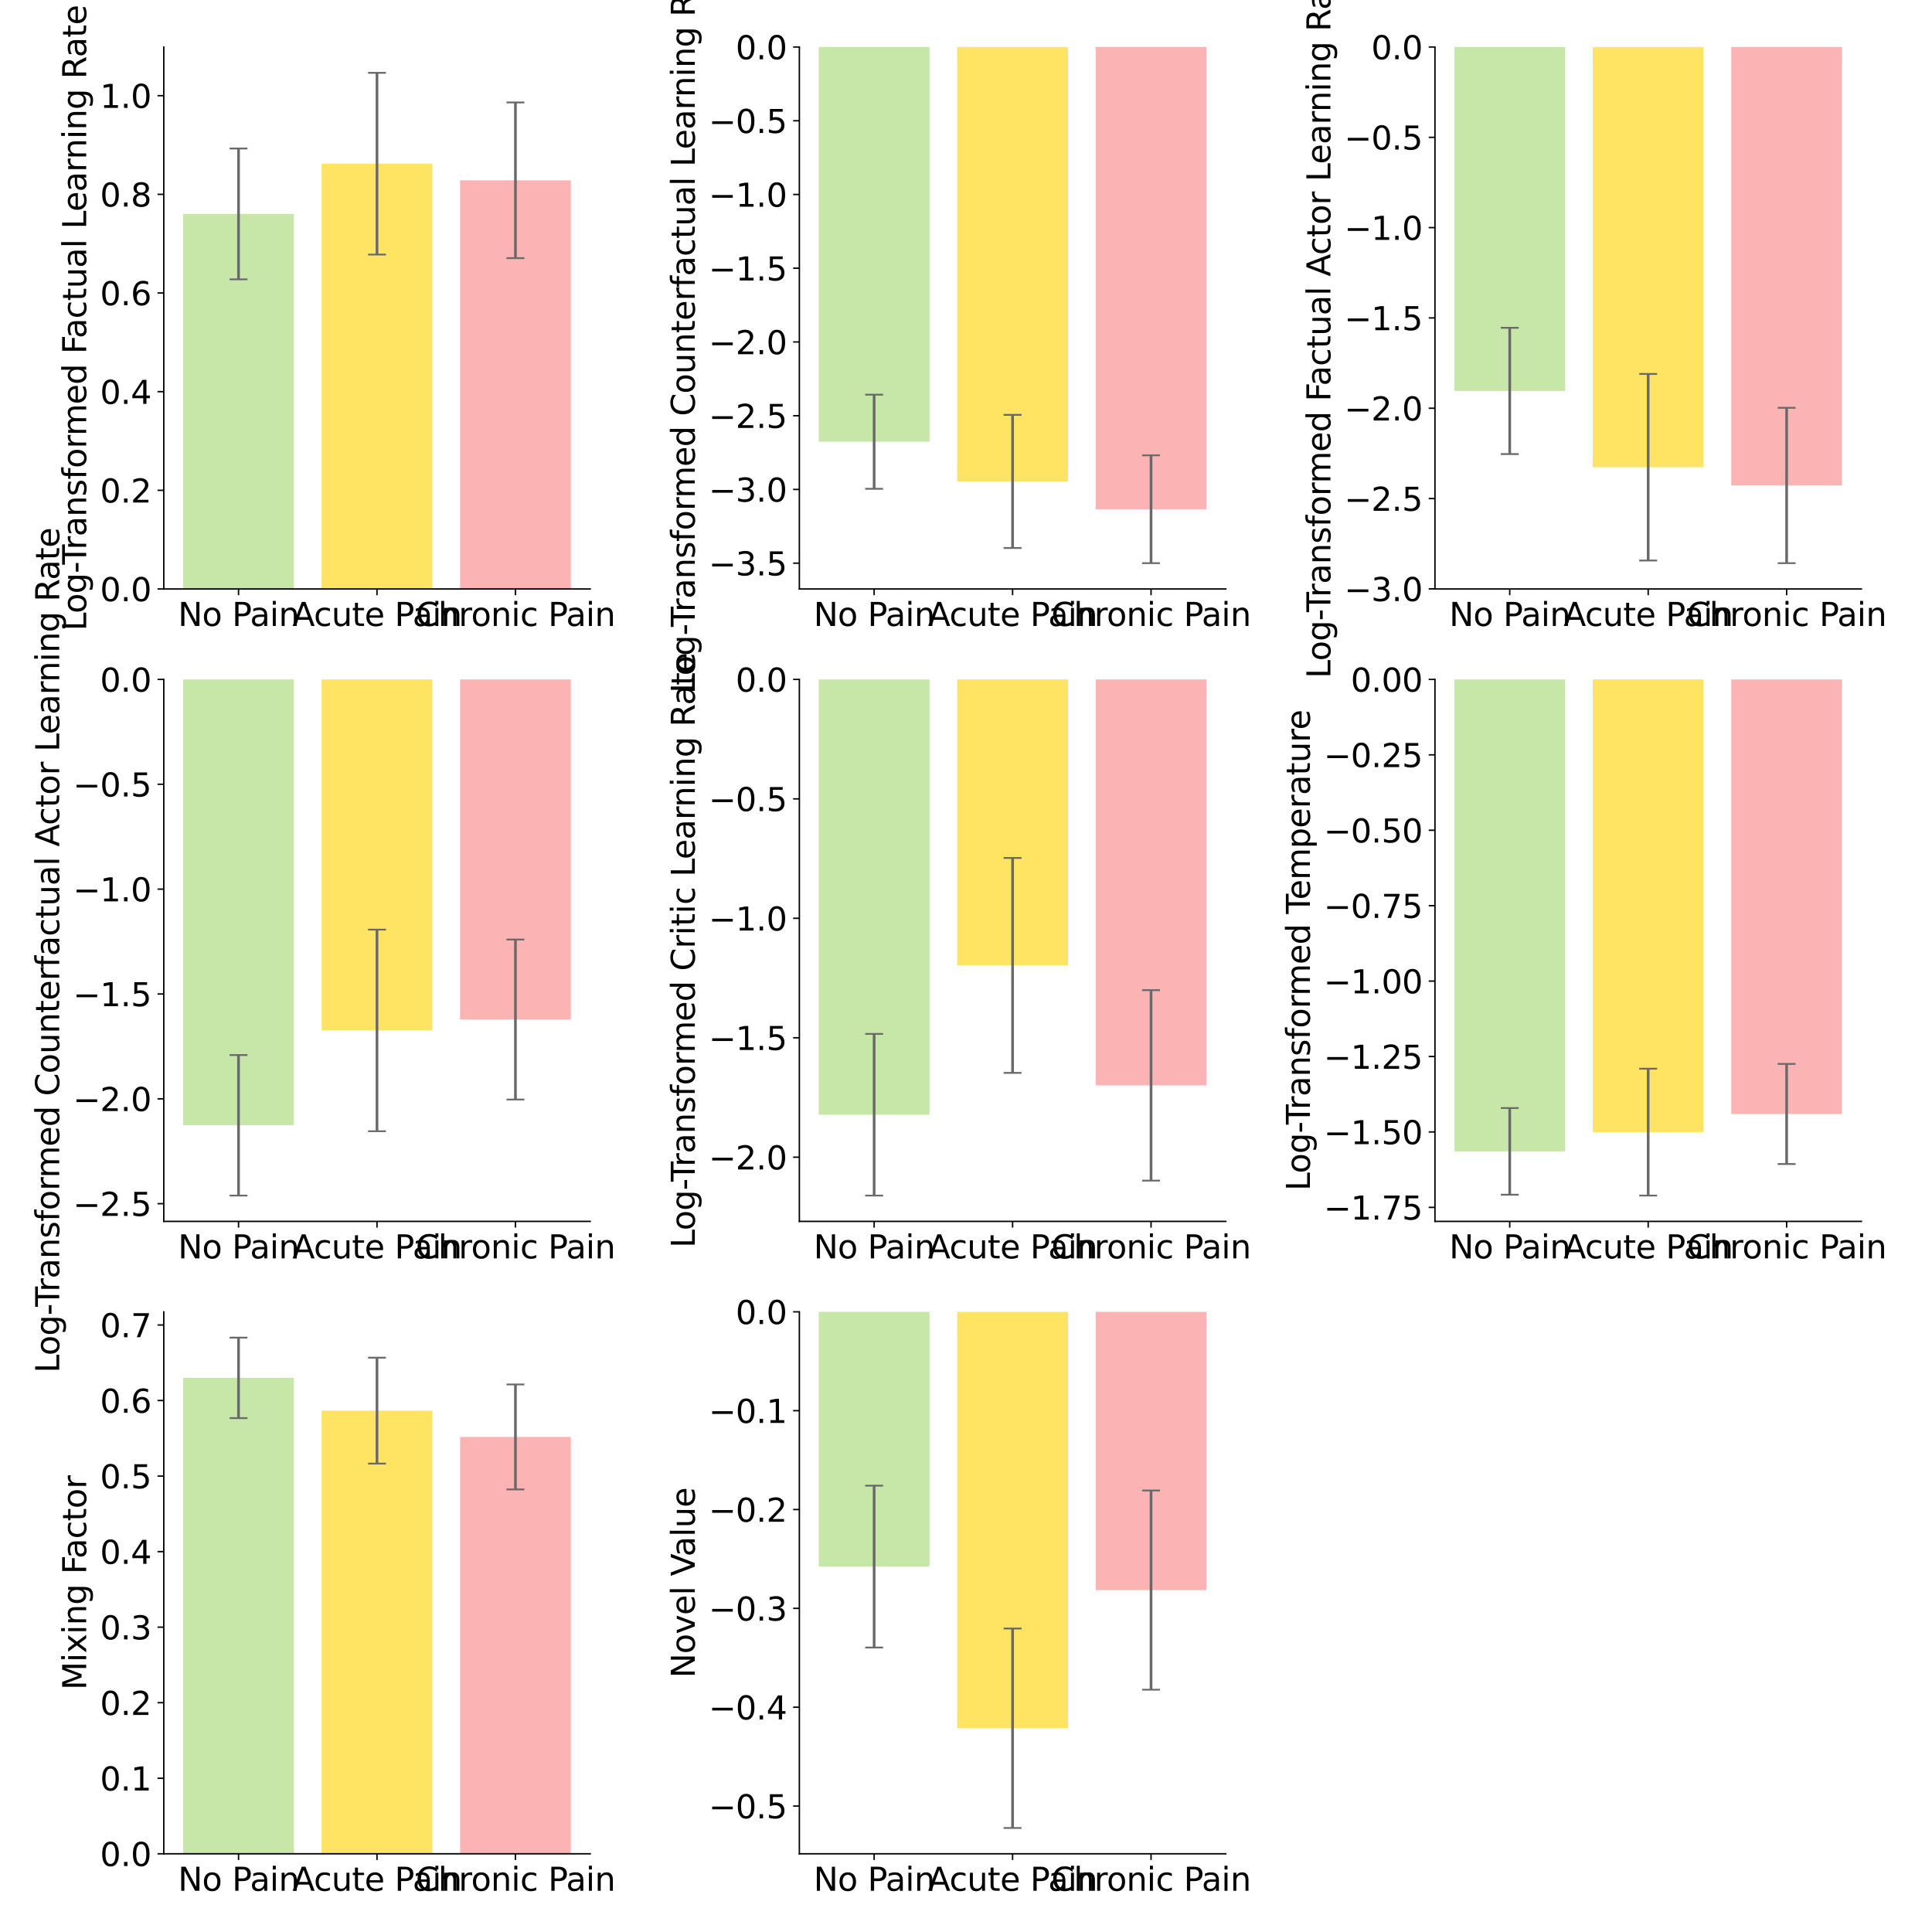 <?xml version="1.0" encoding="utf-8" standalone="no"?>
<!DOCTYPE svg PUBLIC "-//W3C//DTD SVG 1.1//EN"
  "http://www.w3.org/Graphics/SVG/1.1/DTD/svg11.dtd">
<svg xmlns:xlink="http://www.w3.org/1999/xlink" width="1080pt" height="1080pt" viewBox="0 0 1080 1080" xmlns="http://www.w3.org/2000/svg" version="1.1">
 <defs>
  <style type="text/css">*{stroke-linejoin: round; stroke-linecap: butt}</style>
 </defs>
 <g id="figure_1">
  <g id="patch_1">
   <path d="M 0 1080 
L 1080 1080 
L 1080 0 
L 0 0 
z
" style="fill: #ffffff"/>
  </g>
  <g id="axes_1">
   <g id="patch_2">
    <path d="M 91.55 329.24 
L 329.93 329.24 
L 329.93 26.28 
L 91.55 26.28 
z
" style="fill: #ffffff"/>
   </g>
   <g id="patch_3">
    <path d="M 102.385 329.24 
L 164.302 329.24 
L 164.302 119.589 
L 102.385 119.589 
z
" clip-path="url(#pfc9f71166a)" style="fill: #b2df8a; opacity: 0.75"/>
   </g>
   <g id="patch_4">
    <path d="M 179.781 329.24 
L 241.698 329.24 
L 241.698 91.506 
L 179.781 91.506 
z
" clip-path="url(#pfc9f71166a)" style="fill: #ffd92f; opacity: 0.75"/>
   </g>
   <g id="patch_5">
    <path d="M 257.177 329.24 
L 319.094 329.24 
L 319.094 100.787 
L 257.177 100.787 
z
" clip-path="url(#pfc9f71166a)" style="fill: #fb9a99; opacity: 0.75"/>
   </g>
   <g id="matplotlib.axis_1">
    <g id="xtick_1">
     <g id="line2d_1">
      <defs>
       <path id="m3bd08823e1" d="M 0 0 
L 0 3.5 
" style="stroke: #000000; stroke-width: 0.8"/>
      </defs>
      <g>
       <use xlink:href="#m3bd08823e1" x="133.344" y="329.24" style="stroke: #000000; stroke-width: 0.8"/>
      </g>
     </g>
     <g id="text_1">
      <!-- No Pain -->
      <g transform="translate(99.502 349.917) scale(0.18 -0.18)">
       <defs>
        <path id="DejaVuSans-4e" d="M 628 4666 
L 1478 4666 
L 3547 763 
L 3547 4666 
L 4159 4666 
L 4159 0 
L 3309 0 
L 1241 3903 
L 1241 0 
L 628 0 
L 628 4666 
z
" transform="scale(0.016)"/>
        <path id="DejaVuSans-6f" d="M 1959 3097 
Q 1497 3097 1228 2736 
Q 959 2375 959 1747 
Q 959 1119 1226 758 
Q 1494 397 1959 397 
Q 2419 397 2687 759 
Q 2956 1122 2956 1747 
Q 2956 2369 2687 2733 
Q 2419 3097 1959 3097 
z
M 1959 3584 
Q 2709 3584 3137 3096 
Q 3566 2609 3566 1747 
Q 3566 888 3137 398 
Q 2709 -91 1959 -91 
Q 1206 -91 779 398 
Q 353 888 353 1747 
Q 353 2609 779 3096 
Q 1206 3584 1959 3584 
z
" transform="scale(0.016)"/>
        <path id="DejaVuSans-20" transform="scale(0.016)"/>
        <path id="DejaVuSans-50" d="M 1259 4147 
L 1259 2394 
L 2053 2394 
Q 2494 2394 2734 2622 
Q 2975 2850 2975 3272 
Q 2975 3691 2734 3919 
Q 2494 4147 2053 4147 
L 1259 4147 
z
M 628 4666 
L 2053 4666 
Q 2838 4666 3239 4311 
Q 3641 3956 3641 3272 
Q 3641 2581 3239 2228 
Q 2838 1875 2053 1875 
L 1259 1875 
L 1259 0 
L 628 0 
L 628 4666 
z
" transform="scale(0.016)"/>
        <path id="DejaVuSans-61" d="M 2194 1759 
Q 1497 1759 1228 1600 
Q 959 1441 959 1056 
Q 959 750 1161 570 
Q 1363 391 1709 391 
Q 2188 391 2477 730 
Q 2766 1069 2766 1631 
L 2766 1759 
L 2194 1759 
z
M 3341 1997 
L 3341 0 
L 2766 0 
L 2766 531 
Q 2569 213 2275 61 
Q 1981 -91 1556 -91 
Q 1019 -91 701 211 
Q 384 513 384 1019 
Q 384 1609 779 1909 
Q 1175 2209 1959 2209 
L 2766 2209 
L 2766 2266 
Q 2766 2663 2505 2880 
Q 2244 3097 1772 3097 
Q 1472 3097 1187 3025 
Q 903 2953 641 2809 
L 641 3341 
Q 956 3463 1253 3523 
Q 1550 3584 1831 3584 
Q 2591 3584 2966 3190 
Q 3341 2797 3341 1997 
z
" transform="scale(0.016)"/>
        <path id="DejaVuSans-69" d="M 603 3500 
L 1178 3500 
L 1178 0 
L 603 0 
L 603 3500 
z
M 603 4863 
L 1178 4863 
L 1178 4134 
L 603 4134 
L 603 4863 
z
" transform="scale(0.016)"/>
        <path id="DejaVuSans-6e" d="M 3513 2113 
L 3513 0 
L 2938 0 
L 2938 2094 
Q 2938 2591 2744 2837 
Q 2550 3084 2163 3084 
Q 1697 3084 1428 2787 
Q 1159 2491 1159 1978 
L 1159 0 
L 581 0 
L 581 3500 
L 1159 3500 
L 1159 2956 
Q 1366 3272 1645 3428 
Q 1925 3584 2291 3584 
Q 2894 3584 3203 3211 
Q 3513 2838 3513 2113 
z
" transform="scale(0.016)"/>
       </defs>
       <use xlink:href="#DejaVuSans-4e"/>
       <use xlink:href="#DejaVuSans-6f" x="74.805"/>
       <use xlink:href="#DejaVuSans-20" x="135.986"/>
       <use xlink:href="#DejaVuSans-50" x="167.773"/>
       <use xlink:href="#DejaVuSans-61" x="223.576"/>
       <use xlink:href="#DejaVuSans-69" x="284.855"/>
       <use xlink:href="#DejaVuSans-6e" x="312.639"/>
      </g>
     </g>
    </g>
    <g id="xtick_2">
     <g id="line2d_2">
      <g>
       <use xlink:href="#m3bd08823e1" x="210.74" y="329.24" style="stroke: #000000; stroke-width: 0.8"/>
      </g>
     </g>
     <g id="text_2">
      <!-- Acute Pain -->
      <g transform="translate(163.421 349.917) scale(0.18 -0.18)">
       <defs>
        <path id="DejaVuSans-41" d="M 2188 4044 
L 1331 1722 
L 3047 1722 
L 2188 4044 
z
M 1831 4666 
L 2547 4666 
L 4325 0 
L 3669 0 
L 3244 1197 
L 1141 1197 
L 716 0 
L 50 0 
L 1831 4666 
z
" transform="scale(0.016)"/>
        <path id="DejaVuSans-63" d="M 3122 3366 
L 3122 2828 
Q 2878 2963 2633 3030 
Q 2388 3097 2138 3097 
Q 1578 3097 1268 2742 
Q 959 2388 959 1747 
Q 959 1106 1268 751 
Q 1578 397 2138 397 
Q 2388 397 2633 464 
Q 2878 531 3122 666 
L 3122 134 
Q 2881 22 2623 -34 
Q 2366 -91 2075 -91 
Q 1284 -91 818 406 
Q 353 903 353 1747 
Q 353 2603 823 3093 
Q 1294 3584 2113 3584 
Q 2378 3584 2631 3529 
Q 2884 3475 3122 3366 
z
" transform="scale(0.016)"/>
        <path id="DejaVuSans-75" d="M 544 1381 
L 544 3500 
L 1119 3500 
L 1119 1403 
Q 1119 906 1312 657 
Q 1506 409 1894 409 
Q 2359 409 2629 706 
Q 2900 1003 2900 1516 
L 2900 3500 
L 3475 3500 
L 3475 0 
L 2900 0 
L 2900 538 
Q 2691 219 2414 64 
Q 2138 -91 1772 -91 
Q 1169 -91 856 284 
Q 544 659 544 1381 
z
M 1991 3584 
L 1991 3584 
z
" transform="scale(0.016)"/>
        <path id="DejaVuSans-74" d="M 1172 4494 
L 1172 3500 
L 2356 3500 
L 2356 3053 
L 1172 3053 
L 1172 1153 
Q 1172 725 1289 603 
Q 1406 481 1766 481 
L 2356 481 
L 2356 0 
L 1766 0 
Q 1100 0 847 248 
Q 594 497 594 1153 
L 594 3053 
L 172 3053 
L 172 3500 
L 594 3500 
L 594 4494 
L 1172 4494 
z
" transform="scale(0.016)"/>
        <path id="DejaVuSans-65" d="M 3597 1894 
L 3597 1613 
L 953 1613 
Q 991 1019 1311 708 
Q 1631 397 2203 397 
Q 2534 397 2845 478 
Q 3156 559 3463 722 
L 3463 178 
Q 3153 47 2828 -22 
Q 2503 -91 2169 -91 
Q 1331 -91 842 396 
Q 353 884 353 1716 
Q 353 2575 817 3079 
Q 1281 3584 2069 3584 
Q 2775 3584 3186 3129 
Q 3597 2675 3597 1894 
z
M 3022 2063 
Q 3016 2534 2758 2815 
Q 2500 3097 2075 3097 
Q 1594 3097 1305 2825 
Q 1016 2553 972 2059 
L 3022 2063 
z
" transform="scale(0.016)"/>
       </defs>
       <use xlink:href="#DejaVuSans-41"/>
       <use xlink:href="#DejaVuSans-63" x="66.658"/>
       <use xlink:href="#DejaVuSans-75" x="121.639"/>
       <use xlink:href="#DejaVuSans-74" x="185.018"/>
       <use xlink:href="#DejaVuSans-65" x="224.227"/>
       <use xlink:href="#DejaVuSans-20" x="285.75"/>
       <use xlink:href="#DejaVuSans-50" x="317.537"/>
       <use xlink:href="#DejaVuSans-61" x="373.34"/>
       <use xlink:href="#DejaVuSans-69" x="434.619"/>
       <use xlink:href="#DejaVuSans-6e" x="462.402"/>
      </g>
     </g>
    </g>
    <g id="xtick_3">
     <g id="line2d_3">
      <g>
       <use xlink:href="#m3bd08823e1" x="288.136" y="329.24" style="stroke: #000000; stroke-width: 0.8"/>
      </g>
     </g>
     <g id="text_3">
      <!-- Chronic Pain -->
      <g transform="translate(232.389 349.917) scale(0.18 -0.18)">
       <defs>
        <path id="DejaVuSans-43" d="M 4122 4306 
L 4122 3641 
Q 3803 3938 3442 4084 
Q 3081 4231 2675 4231 
Q 1875 4231 1450 3742 
Q 1025 3253 1025 2328 
Q 1025 1406 1450 917 
Q 1875 428 2675 428 
Q 3081 428 3442 575 
Q 3803 722 4122 1019 
L 4122 359 
Q 3791 134 3420 21 
Q 3050 -91 2638 -91 
Q 1578 -91 968 557 
Q 359 1206 359 2328 
Q 359 3453 968 4101 
Q 1578 4750 2638 4750 
Q 3056 4750 3426 4639 
Q 3797 4528 4122 4306 
z
" transform="scale(0.016)"/>
        <path id="DejaVuSans-68" d="M 3513 2113 
L 3513 0 
L 2938 0 
L 2938 2094 
Q 2938 2591 2744 2837 
Q 2550 3084 2163 3084 
Q 1697 3084 1428 2787 
Q 1159 2491 1159 1978 
L 1159 0 
L 581 0 
L 581 4863 
L 1159 4863 
L 1159 2956 
Q 1366 3272 1645 3428 
Q 1925 3584 2291 3584 
Q 2894 3584 3203 3211 
Q 3513 2838 3513 2113 
z
" transform="scale(0.016)"/>
        <path id="DejaVuSans-72" d="M 2631 2963 
Q 2534 3019 2420 3045 
Q 2306 3072 2169 3072 
Q 1681 3072 1420 2755 
Q 1159 2438 1159 1844 
L 1159 0 
L 581 0 
L 581 3500 
L 1159 3500 
L 1159 2956 
Q 1341 3275 1631 3429 
Q 1922 3584 2338 3584 
Q 2397 3584 2469 3576 
Q 2541 3569 2628 3553 
L 2631 2963 
z
" transform="scale(0.016)"/>
       </defs>
       <use xlink:href="#DejaVuSans-43"/>
       <use xlink:href="#DejaVuSans-68" x="69.824"/>
       <use xlink:href="#DejaVuSans-72" x="133.203"/>
       <use xlink:href="#DejaVuSans-6f" x="172.066"/>
       <use xlink:href="#DejaVuSans-6e" x="233.248"/>
       <use xlink:href="#DejaVuSans-69" x="296.627"/>
       <use xlink:href="#DejaVuSans-63" x="324.41"/>
       <use xlink:href="#DejaVuSans-20" x="379.391"/>
       <use xlink:href="#DejaVuSans-50" x="411.178"/>
       <use xlink:href="#DejaVuSans-61" x="466.98"/>
       <use xlink:href="#DejaVuSans-69" x="528.26"/>
       <use xlink:href="#DejaVuSans-6e" x="556.043"/>
      </g>
     </g>
    </g>
   </g>
   <g id="matplotlib.axis_2">
    <g id="ytick_1">
     <g id="line2d_4">
      <defs>
       <path id="m00849c0300" d="M 0 0 
L -3.5 0 
" style="stroke: #000000; stroke-width: 0.8"/>
      </defs>
      <g>
       <use xlink:href="#m00849c0300" x="91.55" y="329.24" style="stroke: #000000; stroke-width: 0.8"/>
      </g>
     </g>
     <g id="text_4">
      <!-- 0.0 -->
      <g transform="translate(55.924 336.079) scale(0.18 -0.18)">
       <defs>
        <path id="DejaVuSans-30" d="M 2034 4250 
Q 1547 4250 1301 3770 
Q 1056 3291 1056 2328 
Q 1056 1369 1301 889 
Q 1547 409 2034 409 
Q 2525 409 2770 889 
Q 3016 1369 3016 2328 
Q 3016 3291 2770 3770 
Q 2525 4250 2034 4250 
z
M 2034 4750 
Q 2819 4750 3233 4129 
Q 3647 3509 3647 2328 
Q 3647 1150 3233 529 
Q 2819 -91 2034 -91 
Q 1250 -91 836 529 
Q 422 1150 422 2328 
Q 422 3509 836 4129 
Q 1250 4750 2034 4750 
z
" transform="scale(0.016)"/>
        <path id="DejaVuSans-2e" d="M 684 794 
L 1344 794 
L 1344 0 
L 684 0 
L 684 794 
z
" transform="scale(0.016)"/>
       </defs>
       <use xlink:href="#DejaVuSans-30"/>
       <use xlink:href="#DejaVuSans-2e" x="63.623"/>
       <use xlink:href="#DejaVuSans-30" x="95.41"/>
      </g>
     </g>
    </g>
    <g id="ytick_2">
     <g id="line2d_5">
      <g>
       <use xlink:href="#m00849c0300" x="91.55" y="274.088" style="stroke: #000000; stroke-width: 0.8"/>
      </g>
     </g>
     <g id="text_5">
      <!-- 0.2 -->
      <g transform="translate(55.924 280.927) scale(0.18 -0.18)">
       <defs>
        <path id="DejaVuSans-32" d="M 1228 531 
L 3431 531 
L 3431 0 
L 469 0 
L 469 531 
Q 828 903 1448 1529 
Q 2069 2156 2228 2338 
Q 2531 2678 2651 2914 
Q 2772 3150 2772 3378 
Q 2772 3750 2511 3984 
Q 2250 4219 1831 4219 
Q 1534 4219 1204 4116 
Q 875 4013 500 3803 
L 500 4441 
Q 881 4594 1212 4672 
Q 1544 4750 1819 4750 
Q 2544 4750 2975 4387 
Q 3406 4025 3406 3419 
Q 3406 3131 3298 2873 
Q 3191 2616 2906 2266 
Q 2828 2175 2409 1742 
Q 1991 1309 1228 531 
z
" transform="scale(0.016)"/>
       </defs>
       <use xlink:href="#DejaVuSans-30"/>
       <use xlink:href="#DejaVuSans-2e" x="63.623"/>
       <use xlink:href="#DejaVuSans-32" x="95.41"/>
      </g>
     </g>
    </g>
    <g id="ytick_3">
     <g id="line2d_6">
      <g>
       <use xlink:href="#m00849c0300" x="91.55" y="218.937" style="stroke: #000000; stroke-width: 0.8"/>
      </g>
     </g>
     <g id="text_6">
      <!-- 0.4 -->
      <g transform="translate(55.924 225.776) scale(0.18 -0.18)">
       <defs>
        <path id="DejaVuSans-34" d="M 2419 4116 
L 825 1625 
L 2419 1625 
L 2419 4116 
z
M 2253 4666 
L 3047 4666 
L 3047 1625 
L 3713 1625 
L 3713 1100 
L 3047 1100 
L 3047 0 
L 2419 0 
L 2419 1100 
L 313 1100 
L 313 1709 
L 2253 4666 
z
" transform="scale(0.016)"/>
       </defs>
       <use xlink:href="#DejaVuSans-30"/>
       <use xlink:href="#DejaVuSans-2e" x="63.623"/>
       <use xlink:href="#DejaVuSans-34" x="95.41"/>
      </g>
     </g>
    </g>
    <g id="ytick_4">
     <g id="line2d_7">
      <g>
       <use xlink:href="#m00849c0300" x="91.55" y="163.785" style="stroke: #000000; stroke-width: 0.8"/>
      </g>
     </g>
     <g id="text_7">
      <!-- 0.6 -->
      <g transform="translate(55.924 170.624) scale(0.18 -0.18)">
       <defs>
        <path id="DejaVuSans-36" d="M 2113 2584 
Q 1688 2584 1439 2293 
Q 1191 2003 1191 1497 
Q 1191 994 1439 701 
Q 1688 409 2113 409 
Q 2538 409 2786 701 
Q 3034 994 3034 1497 
Q 3034 2003 2786 2293 
Q 2538 2584 2113 2584 
z
M 3366 4563 
L 3366 3988 
Q 3128 4100 2886 4159 
Q 2644 4219 2406 4219 
Q 1781 4219 1451 3797 
Q 1122 3375 1075 2522 
Q 1259 2794 1537 2939 
Q 1816 3084 2150 3084 
Q 2853 3084 3261 2657 
Q 3669 2231 3669 1497 
Q 3669 778 3244 343 
Q 2819 -91 2113 -91 
Q 1303 -91 875 529 
Q 447 1150 447 2328 
Q 447 3434 972 4092 
Q 1497 4750 2381 4750 
Q 2619 4750 2861 4703 
Q 3103 4656 3366 4563 
z
" transform="scale(0.016)"/>
       </defs>
       <use xlink:href="#DejaVuSans-30"/>
       <use xlink:href="#DejaVuSans-2e" x="63.623"/>
       <use xlink:href="#DejaVuSans-36" x="95.41"/>
      </g>
     </g>
    </g>
    <g id="ytick_5">
     <g id="line2d_8">
      <g>
       <use xlink:href="#m00849c0300" x="91.55" y="108.634" style="stroke: #000000; stroke-width: 0.8"/>
      </g>
     </g>
     <g id="text_8">
      <!-- 0.8 -->
      <g transform="translate(55.924 115.473) scale(0.18 -0.18)">
       <defs>
        <path id="DejaVuSans-38" d="M 2034 2216 
Q 1584 2216 1326 1975 
Q 1069 1734 1069 1313 
Q 1069 891 1326 650 
Q 1584 409 2034 409 
Q 2484 409 2743 651 
Q 3003 894 3003 1313 
Q 3003 1734 2745 1975 
Q 2488 2216 2034 2216 
z
M 1403 2484 
Q 997 2584 770 2862 
Q 544 3141 544 3541 
Q 544 4100 942 4425 
Q 1341 4750 2034 4750 
Q 2731 4750 3128 4425 
Q 3525 4100 3525 3541 
Q 3525 3141 3298 2862 
Q 3072 2584 2669 2484 
Q 3125 2378 3379 2068 
Q 3634 1759 3634 1313 
Q 3634 634 3220 271 
Q 2806 -91 2034 -91 
Q 1263 -91 848 271 
Q 434 634 434 1313 
Q 434 1759 690 2068 
Q 947 2378 1403 2484 
z
M 1172 3481 
Q 1172 3119 1398 2916 
Q 1625 2713 2034 2713 
Q 2441 2713 2670 2916 
Q 2900 3119 2900 3481 
Q 2900 3844 2670 4047 
Q 2441 4250 2034 4250 
Q 1625 4250 1398 4047 
Q 1172 3844 1172 3481 
z
" transform="scale(0.016)"/>
       </defs>
       <use xlink:href="#DejaVuSans-30"/>
       <use xlink:href="#DejaVuSans-2e" x="63.623"/>
       <use xlink:href="#DejaVuSans-38" x="95.41"/>
      </g>
     </g>
    </g>
    <g id="ytick_6">
     <g id="line2d_9">
      <g>
       <use xlink:href="#m00849c0300" x="91.55" y="53.482" style="stroke: #000000; stroke-width: 0.8"/>
      </g>
     </g>
     <g id="text_9">
      <!-- 1.0 -->
      <g transform="translate(55.924 60.321) scale(0.18 -0.18)">
       <defs>
        <path id="DejaVuSans-31" d="M 794 531 
L 1825 531 
L 1825 4091 
L 703 3866 
L 703 4441 
L 1819 4666 
L 2450 4666 
L 2450 531 
L 3481 531 
L 3481 0 
L 794 0 
L 794 531 
z
" transform="scale(0.016)"/>
       </defs>
       <use xlink:href="#DejaVuSans-31"/>
       <use xlink:href="#DejaVuSans-2e" x="63.623"/>
       <use xlink:href="#DejaVuSans-30" x="95.41"/>
      </g>
     </g>
    </g>
    <g id="text_10">
     <!-- Log-Transformed Factual Learning Rate -->
     <g transform="translate(48.181 352.63) rotate(-90) scale(0.18 -0.18)">
      <defs>
       <path id="DejaVuSans-4c" d="M 628 4666 
L 1259 4666 
L 1259 531 
L 3531 531 
L 3531 0 
L 628 0 
L 628 4666 
z
" transform="scale(0.016)"/>
       <path id="DejaVuSans-67" d="M 2906 1791 
Q 2906 2416 2648 2759 
Q 2391 3103 1925 3103 
Q 1463 3103 1205 2759 
Q 947 2416 947 1791 
Q 947 1169 1205 825 
Q 1463 481 1925 481 
Q 2391 481 2648 825 
Q 2906 1169 2906 1791 
z
M 3481 434 
Q 3481 -459 3084 -895 
Q 2688 -1331 1869 -1331 
Q 1566 -1331 1297 -1286 
Q 1028 -1241 775 -1147 
L 775 -588 
Q 1028 -725 1275 -790 
Q 1522 -856 1778 -856 
Q 2344 -856 2625 -561 
Q 2906 -266 2906 331 
L 2906 616 
Q 2728 306 2450 153 
Q 2172 0 1784 0 
Q 1141 0 747 490 
Q 353 981 353 1791 
Q 353 2603 747 3093 
Q 1141 3584 1784 3584 
Q 2172 3584 2450 3431 
Q 2728 3278 2906 2969 
L 2906 3500 
L 3481 3500 
L 3481 434 
z
" transform="scale(0.016)"/>
       <path id="DejaVuSans-2d" d="M 313 2009 
L 1997 2009 
L 1997 1497 
L 313 1497 
L 313 2009 
z
" transform="scale(0.016)"/>
       <path id="DejaVuSans-54" d="M -19 4666 
L 3928 4666 
L 3928 4134 
L 2272 4134 
L 2272 0 
L 1638 0 
L 1638 4134 
L -19 4134 
L -19 4666 
z
" transform="scale(0.016)"/>
       <path id="DejaVuSans-73" d="M 2834 3397 
L 2834 2853 
Q 2591 2978 2328 3040 
Q 2066 3103 1784 3103 
Q 1356 3103 1142 2972 
Q 928 2841 928 2578 
Q 928 2378 1081 2264 
Q 1234 2150 1697 2047 
L 1894 2003 
Q 2506 1872 2764 1633 
Q 3022 1394 3022 966 
Q 3022 478 2636 193 
Q 2250 -91 1575 -91 
Q 1294 -91 989 -36 
Q 684 19 347 128 
L 347 722 
Q 666 556 975 473 
Q 1284 391 1588 391 
Q 1994 391 2212 530 
Q 2431 669 2431 922 
Q 2431 1156 2273 1281 
Q 2116 1406 1581 1522 
L 1381 1569 
Q 847 1681 609 1914 
Q 372 2147 372 2553 
Q 372 3047 722 3315 
Q 1072 3584 1716 3584 
Q 2034 3584 2315 3537 
Q 2597 3491 2834 3397 
z
" transform="scale(0.016)"/>
       <path id="DejaVuSans-66" d="M 2375 4863 
L 2375 4384 
L 1825 4384 
Q 1516 4384 1395 4259 
Q 1275 4134 1275 3809 
L 1275 3500 
L 2222 3500 
L 2222 3053 
L 1275 3053 
L 1275 0 
L 697 0 
L 697 3053 
L 147 3053 
L 147 3500 
L 697 3500 
L 697 3744 
Q 697 4328 969 4595 
Q 1241 4863 1831 4863 
L 2375 4863 
z
" transform="scale(0.016)"/>
       <path id="DejaVuSans-6d" d="M 3328 2828 
Q 3544 3216 3844 3400 
Q 4144 3584 4550 3584 
Q 5097 3584 5394 3201 
Q 5691 2819 5691 2113 
L 5691 0 
L 5113 0 
L 5113 2094 
Q 5113 2597 4934 2840 
Q 4756 3084 4391 3084 
Q 3944 3084 3684 2787 
Q 3425 2491 3425 1978 
L 3425 0 
L 2847 0 
L 2847 2094 
Q 2847 2600 2669 2842 
Q 2491 3084 2119 3084 
Q 1678 3084 1418 2786 
Q 1159 2488 1159 1978 
L 1159 0 
L 581 0 
L 581 3500 
L 1159 3500 
L 1159 2956 
Q 1356 3278 1631 3431 
Q 1906 3584 2284 3584 
Q 2666 3584 2933 3390 
Q 3200 3197 3328 2828 
z
" transform="scale(0.016)"/>
       <path id="DejaVuSans-64" d="M 2906 2969 
L 2906 4863 
L 3481 4863 
L 3481 0 
L 2906 0 
L 2906 525 
Q 2725 213 2448 61 
Q 2172 -91 1784 -91 
Q 1150 -91 751 415 
Q 353 922 353 1747 
Q 353 2572 751 3078 
Q 1150 3584 1784 3584 
Q 2172 3584 2448 3432 
Q 2725 3281 2906 2969 
z
M 947 1747 
Q 947 1113 1208 752 
Q 1469 391 1925 391 
Q 2381 391 2643 752 
Q 2906 1113 2906 1747 
Q 2906 2381 2643 2742 
Q 2381 3103 1925 3103 
Q 1469 3103 1208 2742 
Q 947 2381 947 1747 
z
" transform="scale(0.016)"/>
       <path id="DejaVuSans-46" d="M 628 4666 
L 3309 4666 
L 3309 4134 
L 1259 4134 
L 1259 2759 
L 3109 2759 
L 3109 2228 
L 1259 2228 
L 1259 0 
L 628 0 
L 628 4666 
z
" transform="scale(0.016)"/>
       <path id="DejaVuSans-6c" d="M 603 4863 
L 1178 4863 
L 1178 0 
L 603 0 
L 603 4863 
z
" transform="scale(0.016)"/>
       <path id="DejaVuSans-52" d="M 2841 2188 
Q 3044 2119 3236 1894 
Q 3428 1669 3622 1275 
L 4263 0 
L 3584 0 
L 2988 1197 
Q 2756 1666 2539 1819 
Q 2322 1972 1947 1972 
L 1259 1972 
L 1259 0 
L 628 0 
L 628 4666 
L 2053 4666 
Q 2853 4666 3247 4331 
Q 3641 3997 3641 3322 
Q 3641 2881 3436 2590 
Q 3231 2300 2841 2188 
z
M 1259 4147 
L 1259 2491 
L 2053 2491 
Q 2509 2491 2742 2702 
Q 2975 2913 2975 3322 
Q 2975 3731 2742 3939 
Q 2509 4147 2053 4147 
L 1259 4147 
z
" transform="scale(0.016)"/>
      </defs>
      <use xlink:href="#DejaVuSans-4c"/>
      <use xlink:href="#DejaVuSans-6f" x="53.963"/>
      <use xlink:href="#DejaVuSans-67" x="115.145"/>
      <use xlink:href="#DejaVuSans-2d" x="178.621"/>
      <use xlink:href="#DejaVuSans-54" x="205.58"/>
      <use xlink:href="#DejaVuSans-72" x="251.914"/>
      <use xlink:href="#DejaVuSans-61" x="293.027"/>
      <use xlink:href="#DejaVuSans-6e" x="354.307"/>
      <use xlink:href="#DejaVuSans-73" x="417.686"/>
      <use xlink:href="#DejaVuSans-66" x="469.785"/>
      <use xlink:href="#DejaVuSans-6f" x="504.99"/>
      <use xlink:href="#DejaVuSans-72" x="566.172"/>
      <use xlink:href="#DejaVuSans-6d" x="605.535"/>
      <use xlink:href="#DejaVuSans-65" x="702.947"/>
      <use xlink:href="#DejaVuSans-64" x="764.471"/>
      <use xlink:href="#DejaVuSans-20" x="827.947"/>
      <use xlink:href="#DejaVuSans-46" x="859.734"/>
      <use xlink:href="#DejaVuSans-61" x="908.129"/>
      <use xlink:href="#DejaVuSans-63" x="969.408"/>
      <use xlink:href="#DejaVuSans-74" x="1024.389"/>
      <use xlink:href="#DejaVuSans-75" x="1063.598"/>
      <use xlink:href="#DejaVuSans-61" x="1126.977"/>
      <use xlink:href="#DejaVuSans-6c" x="1188.256"/>
      <use xlink:href="#DejaVuSans-20" x="1216.039"/>
      <use xlink:href="#DejaVuSans-4c" x="1247.826"/>
      <use xlink:href="#DejaVuSans-65" x="1301.789"/>
      <use xlink:href="#DejaVuSans-61" x="1363.312"/>
      <use xlink:href="#DejaVuSans-72" x="1424.592"/>
      <use xlink:href="#DejaVuSans-6e" x="1463.955"/>
      <use xlink:href="#DejaVuSans-69" x="1527.334"/>
      <use xlink:href="#DejaVuSans-6e" x="1555.117"/>
      <use xlink:href="#DejaVuSans-67" x="1618.496"/>
      <use xlink:href="#DejaVuSans-20" x="1681.973"/>
      <use xlink:href="#DejaVuSans-52" x="1713.76"/>
      <use xlink:href="#DejaVuSans-61" x="1780.992"/>
      <use xlink:href="#DejaVuSans-74" x="1842.271"/>
      <use xlink:href="#DejaVuSans-65" x="1881.48"/>
     </g>
    </g>
   </g>
   <g id="LineCollection_1">
    <path d="M 133.344 156.154 
L 133.344 83.025 
" clip-path="url(#pfc9f71166a)" style="fill: none; stroke: #696969; stroke-width: 1.5"/>
    <path d="M 210.74 142.305 
L 210.74 40.707 
" clip-path="url(#pfc9f71166a)" style="fill: none; stroke: #696969; stroke-width: 1.5"/>
    <path d="M 288.136 144.312 
L 288.136 57.262 
" clip-path="url(#pfc9f71166a)" style="fill: none; stroke: #696969; stroke-width: 1.5"/>
   </g>
   <g id="line2d_10">
    <defs>
     <path id="m07c7004827" d="M 5 0 
L -5 -0 
" style="stroke: #696969"/>
    </defs>
    <g clip-path="url(#pfc9f71166a)">
     <use xlink:href="#m07c7004827" x="133.344" y="156.154" style="fill: #696969; stroke: #696969"/>
     <use xlink:href="#m07c7004827" x="210.74" y="142.305" style="fill: #696969; stroke: #696969"/>
     <use xlink:href="#m07c7004827" x="288.136" y="144.312" style="fill: #696969; stroke: #696969"/>
    </g>
   </g>
   <g id="line2d_11">
    <g clip-path="url(#pfc9f71166a)">
     <use xlink:href="#m07c7004827" x="133.344" y="83.025" style="fill: #696969; stroke: #696969"/>
     <use xlink:href="#m07c7004827" x="210.74" y="40.707" style="fill: #696969; stroke: #696969"/>
     <use xlink:href="#m07c7004827" x="288.136" y="57.262" style="fill: #696969; stroke: #696969"/>
    </g>
   </g>
   <g id="patch_6">
    <path d="M 91.55 329.24 
L 91.55 26.28 
" style="fill: none; stroke: #000000; stroke-width: 0.8; stroke-linejoin: miter; stroke-linecap: square"/>
   </g>
   <g id="patch_7">
    <path d="M 91.55 329.24 
L 329.93 329.24 
" style="fill: none; stroke: #000000; stroke-width: 0.8; stroke-linejoin: miter; stroke-linecap: square"/>
   </g>
  </g>
  <g id="axes_2">
   <g id="patch_8">
    <path d="M 446.853 329.24 
L 685.232 329.24 
L 685.232 26.28 
L 446.853 26.28 
z
" style="fill: #ffffff"/>
   </g>
   <g id="patch_9">
    <path d="M 457.688 26.28 
L 519.605 26.28 
L 519.605 246.931 
L 457.688 246.931 
z
" clip-path="url(#p9697a40778)" style="fill: #b2df8a; opacity: 0.75"/>
   </g>
   <g id="patch_10">
    <path d="M 535.084 26.28 
L 597.001 26.28 
L 597.001 269.124 
L 535.084 269.124 
z
" clip-path="url(#p9697a40778)" style="fill: #ffd92f; opacity: 0.75"/>
   </g>
   <g id="patch_11">
    <path d="M 612.48 26.28 
L 674.397 26.28 
L 674.397 284.675 
L 612.48 284.675 
z
" clip-path="url(#p9697a40778)" style="fill: #fb9a99; opacity: 0.75"/>
   </g>
   <g id="matplotlib.axis_3">
    <g id="xtick_4">
     <g id="line2d_12">
      <g>
       <use xlink:href="#m3bd08823e1" x="488.646" y="329.24" style="stroke: #000000; stroke-width: 0.8"/>
      </g>
     </g>
     <g id="text_11">
      <!-- No Pain -->
      <g transform="translate(454.805 349.917) scale(0.18 -0.18)">
       <use xlink:href="#DejaVuSans-4e"/>
       <use xlink:href="#DejaVuSans-6f" x="74.805"/>
       <use xlink:href="#DejaVuSans-20" x="135.986"/>
       <use xlink:href="#DejaVuSans-50" x="167.773"/>
       <use xlink:href="#DejaVuSans-61" x="223.576"/>
       <use xlink:href="#DejaVuSans-69" x="284.855"/>
       <use xlink:href="#DejaVuSans-6e" x="312.639"/>
      </g>
     </g>
    </g>
    <g id="xtick_5">
     <g id="line2d_13">
      <g>
       <use xlink:href="#m3bd08823e1" x="566.043" y="329.24" style="stroke: #000000; stroke-width: 0.8"/>
      </g>
     </g>
     <g id="text_12">
      <!-- Acute Pain -->
      <g transform="translate(518.724 349.917) scale(0.18 -0.18)">
       <use xlink:href="#DejaVuSans-41"/>
       <use xlink:href="#DejaVuSans-63" x="66.658"/>
       <use xlink:href="#DejaVuSans-75" x="121.639"/>
       <use xlink:href="#DejaVuSans-74" x="185.018"/>
       <use xlink:href="#DejaVuSans-65" x="224.227"/>
       <use xlink:href="#DejaVuSans-20" x="285.75"/>
       <use xlink:href="#DejaVuSans-50" x="317.537"/>
       <use xlink:href="#DejaVuSans-61" x="373.34"/>
       <use xlink:href="#DejaVuSans-69" x="434.619"/>
       <use xlink:href="#DejaVuSans-6e" x="462.402"/>
      </g>
     </g>
    </g>
    <g id="xtick_6">
     <g id="line2d_14">
      <g>
       <use xlink:href="#m3bd08823e1" x="643.439" y="329.24" style="stroke: #000000; stroke-width: 0.8"/>
      </g>
     </g>
     <g id="text_13">
      <!-- Chronic Pain -->
      <g transform="translate(587.692 349.917) scale(0.18 -0.18)">
       <use xlink:href="#DejaVuSans-43"/>
       <use xlink:href="#DejaVuSans-68" x="69.824"/>
       <use xlink:href="#DejaVuSans-72" x="133.203"/>
       <use xlink:href="#DejaVuSans-6f" x="172.066"/>
       <use xlink:href="#DejaVuSans-6e" x="233.248"/>
       <use xlink:href="#DejaVuSans-69" x="296.627"/>
       <use xlink:href="#DejaVuSans-63" x="324.41"/>
       <use xlink:href="#DejaVuSans-20" x="379.391"/>
       <use xlink:href="#DejaVuSans-50" x="411.178"/>
       <use xlink:href="#DejaVuSans-61" x="466.98"/>
       <use xlink:href="#DejaVuSans-69" x="528.26"/>
       <use xlink:href="#DejaVuSans-6e" x="556.043"/>
      </g>
     </g>
    </g>
   </g>
   <g id="matplotlib.axis_4">
    <g id="ytick_7">
     <g id="line2d_15">
      <g>
       <use xlink:href="#m00849c0300" x="446.853" y="314.821" style="stroke: #000000; stroke-width: 0.8"/>
      </g>
     </g>
     <g id="text_14">
      <!-- −3.5 -->
      <g transform="translate(396.144 321.659) scale(0.18 -0.18)">
       <defs>
        <path id="DejaVuSans-2212" d="M 678 2272 
L 4684 2272 
L 4684 1741 
L 678 1741 
L 678 2272 
z
" transform="scale(0.016)"/>
        <path id="DejaVuSans-33" d="M 2597 2516 
Q 3050 2419 3304 2112 
Q 3559 1806 3559 1356 
Q 3559 666 3084 287 
Q 2609 -91 1734 -91 
Q 1441 -91 1130 -33 
Q 819 25 488 141 
L 488 750 
Q 750 597 1062 519 
Q 1375 441 1716 441 
Q 2309 441 2620 675 
Q 2931 909 2931 1356 
Q 2931 1769 2642 2001 
Q 2353 2234 1838 2234 
L 1294 2234 
L 1294 2753 
L 1863 2753 
Q 2328 2753 2575 2939 
Q 2822 3125 2822 3475 
Q 2822 3834 2567 4026 
Q 2313 4219 1838 4219 
Q 1578 4219 1281 4162 
Q 984 4106 628 3988 
L 628 4550 
Q 988 4650 1302 4700 
Q 1616 4750 1894 4750 
Q 2613 4750 3031 4423 
Q 3450 4097 3450 3541 
Q 3450 3153 3228 2886 
Q 3006 2619 2597 2516 
z
" transform="scale(0.016)"/>
        <path id="DejaVuSans-35" d="M 691 4666 
L 3169 4666 
L 3169 4134 
L 1269 4134 
L 1269 2991 
Q 1406 3038 1543 3061 
Q 1681 3084 1819 3084 
Q 2600 3084 3056 2656 
Q 3513 2228 3513 1497 
Q 3513 744 3044 326 
Q 2575 -91 1722 -91 
Q 1428 -91 1123 -41 
Q 819 9 494 109 
L 494 744 
Q 775 591 1075 516 
Q 1375 441 1709 441 
Q 2250 441 2565 725 
Q 2881 1009 2881 1497 
Q 2881 1984 2565 2268 
Q 2250 2553 1709 2553 
Q 1456 2553 1204 2497 
Q 953 2441 691 2322 
L 691 4666 
z
" transform="scale(0.016)"/>
       </defs>
       <use xlink:href="#DejaVuSans-2212"/>
       <use xlink:href="#DejaVuSans-33" x="83.789"/>
       <use xlink:href="#DejaVuSans-2e" x="147.412"/>
       <use xlink:href="#DejaVuSans-35" x="179.199"/>
      </g>
     </g>
    </g>
    <g id="ytick_8">
     <g id="line2d_16">
      <g>
       <use xlink:href="#m00849c0300" x="446.853" y="273.6" style="stroke: #000000; stroke-width: 0.8"/>
      </g>
     </g>
     <g id="text_15">
      <!-- −3.0 -->
      <g transform="translate(396.144 280.439) scale(0.18 -0.18)">
       <use xlink:href="#DejaVuSans-2212"/>
       <use xlink:href="#DejaVuSans-33" x="83.789"/>
       <use xlink:href="#DejaVuSans-2e" x="147.412"/>
       <use xlink:href="#DejaVuSans-30" x="179.199"/>
      </g>
     </g>
    </g>
    <g id="ytick_9">
     <g id="line2d_17">
      <g>
       <use xlink:href="#m00849c0300" x="446.853" y="232.38" style="stroke: #000000; stroke-width: 0.8"/>
      </g>
     </g>
     <g id="text_16">
      <!-- −2.5 -->
      <g transform="translate(396.144 239.219) scale(0.18 -0.18)">
       <use xlink:href="#DejaVuSans-2212"/>
       <use xlink:href="#DejaVuSans-32" x="83.789"/>
       <use xlink:href="#DejaVuSans-2e" x="147.412"/>
       <use xlink:href="#DejaVuSans-35" x="179.199"/>
      </g>
     </g>
    </g>
    <g id="ytick_10">
     <g id="line2d_18">
      <g>
       <use xlink:href="#m00849c0300" x="446.853" y="191.16" style="stroke: #000000; stroke-width: 0.8"/>
      </g>
     </g>
     <g id="text_17">
      <!-- −2.0 -->
      <g transform="translate(396.144 197.999) scale(0.18 -0.18)">
       <use xlink:href="#DejaVuSans-2212"/>
       <use xlink:href="#DejaVuSans-32" x="83.789"/>
       <use xlink:href="#DejaVuSans-2e" x="147.412"/>
       <use xlink:href="#DejaVuSans-30" x="179.199"/>
      </g>
     </g>
    </g>
    <g id="ytick_11">
     <g id="line2d_19">
      <g>
       <use xlink:href="#m00849c0300" x="446.853" y="149.94" style="stroke: #000000; stroke-width: 0.8"/>
      </g>
     </g>
     <g id="text_18">
      <!-- −1.5 -->
      <g transform="translate(396.144 156.779) scale(0.18 -0.18)">
       <use xlink:href="#DejaVuSans-2212"/>
       <use xlink:href="#DejaVuSans-31" x="83.789"/>
       <use xlink:href="#DejaVuSans-2e" x="147.412"/>
       <use xlink:href="#DejaVuSans-35" x="179.199"/>
      </g>
     </g>
    </g>
    <g id="ytick_12">
     <g id="line2d_20">
      <g>
       <use xlink:href="#m00849c0300" x="446.853" y="108.72" style="stroke: #000000; stroke-width: 0.8"/>
      </g>
     </g>
     <g id="text_19">
      <!-- −1.0 -->
      <g transform="translate(396.144 115.559) scale(0.18 -0.18)">
       <use xlink:href="#DejaVuSans-2212"/>
       <use xlink:href="#DejaVuSans-31" x="83.789"/>
       <use xlink:href="#DejaVuSans-2e" x="147.412"/>
       <use xlink:href="#DejaVuSans-30" x="179.199"/>
      </g>
     </g>
    </g>
    <g id="ytick_13">
     <g id="line2d_21">
      <g>
       <use xlink:href="#m00849c0300" x="446.853" y="67.5" style="stroke: #000000; stroke-width: 0.8"/>
      </g>
     </g>
     <g id="text_20">
      <!-- −0.5 -->
      <g transform="translate(396.144 74.339) scale(0.18 -0.18)">
       <use xlink:href="#DejaVuSans-2212"/>
       <use xlink:href="#DejaVuSans-30" x="83.789"/>
       <use xlink:href="#DejaVuSans-2e" x="147.412"/>
       <use xlink:href="#DejaVuSans-35" x="179.199"/>
      </g>
     </g>
    </g>
    <g id="ytick_14">
     <g id="line2d_22">
      <g>
       <use xlink:href="#m00849c0300" x="446.853" y="26.28" style="stroke: #000000; stroke-width: 0.8"/>
      </g>
     </g>
     <g id="text_21">
      <!-- 0.0 -->
      <g transform="translate(411.227 33.119) scale(0.18 -0.18)">
       <use xlink:href="#DejaVuSans-30"/>
       <use xlink:href="#DejaVuSans-2e" x="63.623"/>
       <use xlink:href="#DejaVuSans-30" x="95.41"/>
      </g>
     </g>
    </g>
    <g id="text_22">
     <!-- Log-Transformed Counterfactual Learning Rate -->
     <g transform="translate(388.4 387.408) rotate(-90) scale(0.18 -0.18)">
      <use xlink:href="#DejaVuSans-4c"/>
      <use xlink:href="#DejaVuSans-6f" x="53.963"/>
      <use xlink:href="#DejaVuSans-67" x="115.145"/>
      <use xlink:href="#DejaVuSans-2d" x="178.621"/>
      <use xlink:href="#DejaVuSans-54" x="205.58"/>
      <use xlink:href="#DejaVuSans-72" x="251.914"/>
      <use xlink:href="#DejaVuSans-61" x="293.027"/>
      <use xlink:href="#DejaVuSans-6e" x="354.307"/>
      <use xlink:href="#DejaVuSans-73" x="417.686"/>
      <use xlink:href="#DejaVuSans-66" x="469.785"/>
      <use xlink:href="#DejaVuSans-6f" x="504.99"/>
      <use xlink:href="#DejaVuSans-72" x="566.172"/>
      <use xlink:href="#DejaVuSans-6d" x="605.535"/>
      <use xlink:href="#DejaVuSans-65" x="702.947"/>
      <use xlink:href="#DejaVuSans-64" x="764.471"/>
      <use xlink:href="#DejaVuSans-20" x="827.947"/>
      <use xlink:href="#DejaVuSans-43" x="859.734"/>
      <use xlink:href="#DejaVuSans-6f" x="929.559"/>
      <use xlink:href="#DejaVuSans-75" x="990.74"/>
      <use xlink:href="#DejaVuSans-6e" x="1054.119"/>
      <use xlink:href="#DejaVuSans-74" x="1117.498"/>
      <use xlink:href="#DejaVuSans-65" x="1156.707"/>
      <use xlink:href="#DejaVuSans-72" x="1218.23"/>
      <use xlink:href="#DejaVuSans-66" x="1259.344"/>
      <use xlink:href="#DejaVuSans-61" x="1294.549"/>
      <use xlink:href="#DejaVuSans-63" x="1355.828"/>
      <use xlink:href="#DejaVuSans-74" x="1410.809"/>
      <use xlink:href="#DejaVuSans-75" x="1450.018"/>
      <use xlink:href="#DejaVuSans-61" x="1513.396"/>
      <use xlink:href="#DejaVuSans-6c" x="1574.676"/>
      <use xlink:href="#DejaVuSans-20" x="1602.459"/>
      <use xlink:href="#DejaVuSans-4c" x="1634.246"/>
      <use xlink:href="#DejaVuSans-65" x="1688.209"/>
      <use xlink:href="#DejaVuSans-61" x="1749.732"/>
      <use xlink:href="#DejaVuSans-72" x="1811.012"/>
      <use xlink:href="#DejaVuSans-6e" x="1850.375"/>
      <use xlink:href="#DejaVuSans-69" x="1913.754"/>
      <use xlink:href="#DejaVuSans-6e" x="1941.537"/>
      <use xlink:href="#DejaVuSans-67" x="2004.916"/>
      <use xlink:href="#DejaVuSans-20" x="2068.393"/>
      <use xlink:href="#DejaVuSans-52" x="2100.18"/>
      <use xlink:href="#DejaVuSans-61" x="2167.412"/>
      <use xlink:href="#DejaVuSans-74" x="2228.691"/>
      <use xlink:href="#DejaVuSans-65" x="2267.9"/>
     </g>
    </g>
   </g>
   <g id="LineCollection_2">
    <path d="M 488.646 273.246 
L 488.646 220.616 
" clip-path="url(#p9697a40778)" style="fill: none; stroke: #696969; stroke-width: 1.5"/>
    <path d="M 566.043 306.336 
L 566.043 231.911 
" clip-path="url(#p9697a40778)" style="fill: none; stroke: #696969; stroke-width: 1.5"/>
    <path d="M 643.439 314.813 
L 643.439 254.537 
" clip-path="url(#p9697a40778)" style="fill: none; stroke: #696969; stroke-width: 1.5"/>
   </g>
   <g id="line2d_23">
    <g clip-path="url(#p9697a40778)">
     <use xlink:href="#m07c7004827" x="488.646" y="273.246" style="fill: #696969; stroke: #696969"/>
     <use xlink:href="#m07c7004827" x="566.043" y="306.336" style="fill: #696969; stroke: #696969"/>
     <use xlink:href="#m07c7004827" x="643.439" y="314.813" style="fill: #696969; stroke: #696969"/>
    </g>
   </g>
   <g id="line2d_24">
    <g clip-path="url(#p9697a40778)">
     <use xlink:href="#m07c7004827" x="488.646" y="220.616" style="fill: #696969; stroke: #696969"/>
     <use xlink:href="#m07c7004827" x="566.043" y="231.911" style="fill: #696969; stroke: #696969"/>
     <use xlink:href="#m07c7004827" x="643.439" y="254.537" style="fill: #696969; stroke: #696969"/>
    </g>
   </g>
   <g id="patch_12">
    <path d="M 446.853 329.24 
L 446.853 26.28 
" style="fill: none; stroke: #000000; stroke-width: 0.8; stroke-linejoin: miter; stroke-linecap: square"/>
   </g>
   <g id="patch_13">
    <path d="M 446.853 329.24 
L 685.232 329.24 
" style="fill: none; stroke: #000000; stroke-width: 0.8; stroke-linejoin: miter; stroke-linecap: square"/>
   </g>
  </g>
  <g id="axes_3">
   <g id="patch_14">
    <path d="M 802.155 329.24 
L 1040.535 329.24 
L 1040.535 26.28 
L 802.155 26.28 
z
" style="fill: #ffffff"/>
   </g>
   <g id="patch_15">
    <path d="M 812.991 26.28 
L 874.908 26.28 
L 874.908 218.535 
L 812.991 218.535 
z
" clip-path="url(#pbf2b74cf93)" style="fill: #b2df8a; opacity: 0.75"/>
   </g>
   <g id="patch_16">
    <path d="M 890.387 26.28 
L 952.304 26.28 
L 952.304 261.189 
L 890.387 261.189 
z
" clip-path="url(#pbf2b74cf93)" style="fill: #ffd92f; opacity: 0.75"/>
   </g>
   <g id="patch_17">
    <path d="M 967.783 26.28 
L 1029.7 26.28 
L 1029.7 271.393 
L 967.783 271.393 
z
" clip-path="url(#pbf2b74cf93)" style="fill: #fb9a99; opacity: 0.75"/>
   </g>
   <g id="matplotlib.axis_5">
    <g id="xtick_7">
     <g id="line2d_25">
      <g>
       <use xlink:href="#m3bd08823e1" x="843.949" y="329.24" style="stroke: #000000; stroke-width: 0.8"/>
      </g>
     </g>
     <g id="text_23">
      <!-- No Pain -->
      <g transform="translate(810.108 349.917) scale(0.18 -0.18)">
       <use xlink:href="#DejaVuSans-4e"/>
       <use xlink:href="#DejaVuSans-6f" x="74.805"/>
       <use xlink:href="#DejaVuSans-20" x="135.986"/>
       <use xlink:href="#DejaVuSans-50" x="167.773"/>
       <use xlink:href="#DejaVuSans-61" x="223.576"/>
       <use xlink:href="#DejaVuSans-69" x="284.855"/>
       <use xlink:href="#DejaVuSans-6e" x="312.639"/>
      </g>
     </g>
    </g>
    <g id="xtick_8">
     <g id="line2d_26">
      <g>
       <use xlink:href="#m3bd08823e1" x="921.345" y="329.24" style="stroke: #000000; stroke-width: 0.8"/>
      </g>
     </g>
     <g id="text_24">
      <!-- Acute Pain -->
      <g transform="translate(874.026 349.917) scale(0.18 -0.18)">
       <use xlink:href="#DejaVuSans-41"/>
       <use xlink:href="#DejaVuSans-63" x="66.658"/>
       <use xlink:href="#DejaVuSans-75" x="121.639"/>
       <use xlink:href="#DejaVuSans-74" x="185.018"/>
       <use xlink:href="#DejaVuSans-65" x="224.227"/>
       <use xlink:href="#DejaVuSans-20" x="285.75"/>
       <use xlink:href="#DejaVuSans-50" x="317.537"/>
       <use xlink:href="#DejaVuSans-61" x="373.34"/>
       <use xlink:href="#DejaVuSans-69" x="434.619"/>
       <use xlink:href="#DejaVuSans-6e" x="462.402"/>
      </g>
     </g>
    </g>
    <g id="xtick_9">
     <g id="line2d_27">
      <g>
       <use xlink:href="#m3bd08823e1" x="998.741" y="329.24" style="stroke: #000000; stroke-width: 0.8"/>
      </g>
     </g>
     <g id="text_25">
      <!-- Chronic Pain -->
      <g transform="translate(942.995 349.917) scale(0.18 -0.18)">
       <use xlink:href="#DejaVuSans-43"/>
       <use xlink:href="#DejaVuSans-68" x="69.824"/>
       <use xlink:href="#DejaVuSans-72" x="133.203"/>
       <use xlink:href="#DejaVuSans-6f" x="172.066"/>
       <use xlink:href="#DejaVuSans-6e" x="233.248"/>
       <use xlink:href="#DejaVuSans-69" x="296.627"/>
       <use xlink:href="#DejaVuSans-63" x="324.41"/>
       <use xlink:href="#DejaVuSans-20" x="379.391"/>
       <use xlink:href="#DejaVuSans-50" x="411.178"/>
       <use xlink:href="#DejaVuSans-61" x="466.98"/>
       <use xlink:href="#DejaVuSans-69" x="528.26"/>
       <use xlink:href="#DejaVuSans-6e" x="556.043"/>
      </g>
     </g>
    </g>
   </g>
   <g id="matplotlib.axis_6">
    <g id="ytick_15">
     <g id="line2d_28">
      <g>
       <use xlink:href="#m00849c0300" x="802.155" y="329.184" style="stroke: #000000; stroke-width: 0.8"/>
      </g>
     </g>
     <g id="text_26">
      <!-- −3.0 -->
      <g transform="translate(751.446 336.022) scale(0.18 -0.18)">
       <use xlink:href="#DejaVuSans-2212"/>
       <use xlink:href="#DejaVuSans-33" x="83.789"/>
       <use xlink:href="#DejaVuSans-2e" x="147.412"/>
       <use xlink:href="#DejaVuSans-30" x="179.199"/>
      </g>
     </g>
    </g>
    <g id="ytick_16">
     <g id="line2d_29">
      <g>
       <use xlink:href="#m00849c0300" x="802.155" y="278.7" style="stroke: #000000; stroke-width: 0.8"/>
      </g>
     </g>
     <g id="text_27">
      <!-- −2.5 -->
      <g transform="translate(751.446 285.538) scale(0.18 -0.18)">
       <use xlink:href="#DejaVuSans-2212"/>
       <use xlink:href="#DejaVuSans-32" x="83.789"/>
       <use xlink:href="#DejaVuSans-2e" x="147.412"/>
       <use xlink:href="#DejaVuSans-35" x="179.199"/>
      </g>
     </g>
    </g>
    <g id="ytick_17">
     <g id="line2d_30">
      <g>
       <use xlink:href="#m00849c0300" x="802.155" y="228.216" style="stroke: #000000; stroke-width: 0.8"/>
      </g>
     </g>
     <g id="text_28">
      <!-- −2.0 -->
      <g transform="translate(751.446 235.054) scale(0.18 -0.18)">
       <use xlink:href="#DejaVuSans-2212"/>
       <use xlink:href="#DejaVuSans-32" x="83.789"/>
       <use xlink:href="#DejaVuSans-2e" x="147.412"/>
       <use xlink:href="#DejaVuSans-30" x="179.199"/>
      </g>
     </g>
    </g>
    <g id="ytick_18">
     <g id="line2d_31">
      <g>
       <use xlink:href="#m00849c0300" x="802.155" y="177.732" style="stroke: #000000; stroke-width: 0.8"/>
      </g>
     </g>
     <g id="text_29">
      <!-- −1.5 -->
      <g transform="translate(751.446 184.57) scale(0.18 -0.18)">
       <use xlink:href="#DejaVuSans-2212"/>
       <use xlink:href="#DejaVuSans-31" x="83.789"/>
       <use xlink:href="#DejaVuSans-2e" x="147.412"/>
       <use xlink:href="#DejaVuSans-35" x="179.199"/>
      </g>
     </g>
    </g>
    <g id="ytick_19">
     <g id="line2d_32">
      <g>
       <use xlink:href="#m00849c0300" x="802.155" y="127.248" style="stroke: #000000; stroke-width: 0.8"/>
      </g>
     </g>
     <g id="text_30">
      <!-- −1.0 -->
      <g transform="translate(751.446 134.086) scale(0.18 -0.18)">
       <use xlink:href="#DejaVuSans-2212"/>
       <use xlink:href="#DejaVuSans-31" x="83.789"/>
       <use xlink:href="#DejaVuSans-2e" x="147.412"/>
       <use xlink:href="#DejaVuSans-30" x="179.199"/>
      </g>
     </g>
    </g>
    <g id="ytick_20">
     <g id="line2d_33">
      <g>
       <use xlink:href="#m00849c0300" x="802.155" y="76.764" style="stroke: #000000; stroke-width: 0.8"/>
      </g>
     </g>
     <g id="text_31">
      <!-- −0.5 -->
      <g transform="translate(751.446 83.603) scale(0.18 -0.18)">
       <use xlink:href="#DejaVuSans-2212"/>
       <use xlink:href="#DejaVuSans-30" x="83.789"/>
       <use xlink:href="#DejaVuSans-2e" x="147.412"/>
       <use xlink:href="#DejaVuSans-35" x="179.199"/>
      </g>
     </g>
    </g>
    <g id="ytick_21">
     <g id="line2d_34">
      <g>
       <use xlink:href="#m00849c0300" x="802.155" y="26.28" style="stroke: #000000; stroke-width: 0.8"/>
      </g>
     </g>
     <g id="text_32">
      <!-- 0.0 -->
      <g transform="translate(766.53 33.119) scale(0.18 -0.18)">
       <use xlink:href="#DejaVuSans-30"/>
       <use xlink:href="#DejaVuSans-2e" x="63.623"/>
       <use xlink:href="#DejaVuSans-30" x="95.41"/>
      </g>
     </g>
    </g>
    <g id="text_33">
     <!-- Log-Transformed Factual Actor Learning Rate -->
     <g transform="translate(743.703 379.173) rotate(-90) scale(0.18 -0.18)">
      <use xlink:href="#DejaVuSans-4c"/>
      <use xlink:href="#DejaVuSans-6f" x="53.963"/>
      <use xlink:href="#DejaVuSans-67" x="115.145"/>
      <use xlink:href="#DejaVuSans-2d" x="178.621"/>
      <use xlink:href="#DejaVuSans-54" x="205.58"/>
      <use xlink:href="#DejaVuSans-72" x="251.914"/>
      <use xlink:href="#DejaVuSans-61" x="293.027"/>
      <use xlink:href="#DejaVuSans-6e" x="354.307"/>
      <use xlink:href="#DejaVuSans-73" x="417.686"/>
      <use xlink:href="#DejaVuSans-66" x="469.785"/>
      <use xlink:href="#DejaVuSans-6f" x="504.99"/>
      <use xlink:href="#DejaVuSans-72" x="566.172"/>
      <use xlink:href="#DejaVuSans-6d" x="605.535"/>
      <use xlink:href="#DejaVuSans-65" x="702.947"/>
      <use xlink:href="#DejaVuSans-64" x="764.471"/>
      <use xlink:href="#DejaVuSans-20" x="827.947"/>
      <use xlink:href="#DejaVuSans-46" x="859.734"/>
      <use xlink:href="#DejaVuSans-61" x="908.129"/>
      <use xlink:href="#DejaVuSans-63" x="969.408"/>
      <use xlink:href="#DejaVuSans-74" x="1024.389"/>
      <use xlink:href="#DejaVuSans-75" x="1063.598"/>
      <use xlink:href="#DejaVuSans-61" x="1126.977"/>
      <use xlink:href="#DejaVuSans-6c" x="1188.256"/>
      <use xlink:href="#DejaVuSans-20" x="1216.039"/>
      <use xlink:href="#DejaVuSans-41" x="1247.826"/>
      <use xlink:href="#DejaVuSans-63" x="1314.484"/>
      <use xlink:href="#DejaVuSans-74" x="1369.465"/>
      <use xlink:href="#DejaVuSans-6f" x="1408.674"/>
      <use xlink:href="#DejaVuSans-72" x="1469.855"/>
      <use xlink:href="#DejaVuSans-20" x="1510.969"/>
      <use xlink:href="#DejaVuSans-4c" x="1542.756"/>
      <use xlink:href="#DejaVuSans-65" x="1596.719"/>
      <use xlink:href="#DejaVuSans-61" x="1658.242"/>
      <use xlink:href="#DejaVuSans-72" x="1719.521"/>
      <use xlink:href="#DejaVuSans-6e" x="1758.885"/>
      <use xlink:href="#DejaVuSans-69" x="1822.264"/>
      <use xlink:href="#DejaVuSans-6e" x="1850.047"/>
      <use xlink:href="#DejaVuSans-67" x="1913.426"/>
      <use xlink:href="#DejaVuSans-20" x="1976.902"/>
      <use xlink:href="#DejaVuSans-52" x="2008.689"/>
      <use xlink:href="#DejaVuSans-61" x="2075.922"/>
      <use xlink:href="#DejaVuSans-74" x="2137.201"/>
      <use xlink:href="#DejaVuSans-65" x="2176.41"/>
     </g>
    </g>
   </g>
   <g id="LineCollection_3">
    <path d="M 843.949 253.824 
L 843.949 183.245 
" clip-path="url(#pbf2b74cf93)" style="fill: none; stroke: #696969; stroke-width: 1.5"/>
    <path d="M 921.345 313.338 
L 921.345 209.041 
" clip-path="url(#pbf2b74cf93)" style="fill: none; stroke: #696969; stroke-width: 1.5"/>
    <path d="M 998.741 314.813 
L 998.741 227.974 
" clip-path="url(#pbf2b74cf93)" style="fill: none; stroke: #696969; stroke-width: 1.5"/>
   </g>
   <g id="line2d_35">
    <g clip-path="url(#pbf2b74cf93)">
     <use xlink:href="#m07c7004827" x="843.949" y="253.824" style="fill: #696969; stroke: #696969"/>
     <use xlink:href="#m07c7004827" x="921.345" y="313.338" style="fill: #696969; stroke: #696969"/>
     <use xlink:href="#m07c7004827" x="998.741" y="314.813" style="fill: #696969; stroke: #696969"/>
    </g>
   </g>
   <g id="line2d_36">
    <g clip-path="url(#pbf2b74cf93)">
     <use xlink:href="#m07c7004827" x="843.949" y="183.245" style="fill: #696969; stroke: #696969"/>
     <use xlink:href="#m07c7004827" x="921.345" y="209.041" style="fill: #696969; stroke: #696969"/>
     <use xlink:href="#m07c7004827" x="998.741" y="227.974" style="fill: #696969; stroke: #696969"/>
    </g>
   </g>
   <g id="patch_18">
    <path d="M 802.155 329.24 
L 802.155 26.28 
" style="fill: none; stroke: #000000; stroke-width: 0.8; stroke-linejoin: miter; stroke-linecap: square"/>
   </g>
   <g id="patch_19">
    <path d="M 802.155 329.24 
L 1040.535 329.24 
" style="fill: none; stroke: #000000; stroke-width: 0.8; stroke-linejoin: miter; stroke-linecap: square"/>
   </g>
  </g>
  <g id="axes_4">
   <g id="patch_20">
    <path d="M 91.55 682.76 
L 329.93 682.76 
L 329.93 379.8 
L 91.55 379.8 
z
" style="fill: #ffffff"/>
   </g>
   <g id="patch_21">
    <path d="M 102.385 379.8 
L 164.302 379.8 
L 164.302 629.056 
L 102.385 629.056 
z
" clip-path="url(#p9408255d34)" style="fill: #b2df8a; opacity: 0.75"/>
   </g>
   <g id="patch_22">
    <path d="M 179.781 379.8 
L 241.698 379.8 
L 241.698 576.011 
L 179.781 576.011 
z
" clip-path="url(#p9408255d34)" style="fill: #ffd92f; opacity: 0.75"/>
   </g>
   <g id="patch_23">
    <path d="M 257.177 379.8 
L 319.094 379.8 
L 319.094 569.931 
L 257.177 569.931 
z
" clip-path="url(#p9408255d34)" style="fill: #fb9a99; opacity: 0.75"/>
   </g>
   <g id="matplotlib.axis_7">
    <g id="xtick_10">
     <g id="line2d_37">
      <g>
       <use xlink:href="#m3bd08823e1" x="133.344" y="682.76" style="stroke: #000000; stroke-width: 0.8"/>
      </g>
     </g>
     <g id="text_34">
      <!-- No Pain -->
      <g transform="translate(99.502 703.437) scale(0.18 -0.18)">
       <use xlink:href="#DejaVuSans-4e"/>
       <use xlink:href="#DejaVuSans-6f" x="74.805"/>
       <use xlink:href="#DejaVuSans-20" x="135.986"/>
       <use xlink:href="#DejaVuSans-50" x="167.773"/>
       <use xlink:href="#DejaVuSans-61" x="223.576"/>
       <use xlink:href="#DejaVuSans-69" x="284.855"/>
       <use xlink:href="#DejaVuSans-6e" x="312.639"/>
      </g>
     </g>
    </g>
    <g id="xtick_11">
     <g id="line2d_38">
      <g>
       <use xlink:href="#m3bd08823e1" x="210.74" y="682.76" style="stroke: #000000; stroke-width: 0.8"/>
      </g>
     </g>
     <g id="text_35">
      <!-- Acute Pain -->
      <g transform="translate(163.421 703.437) scale(0.18 -0.18)">
       <use xlink:href="#DejaVuSans-41"/>
       <use xlink:href="#DejaVuSans-63" x="66.658"/>
       <use xlink:href="#DejaVuSans-75" x="121.639"/>
       <use xlink:href="#DejaVuSans-74" x="185.018"/>
       <use xlink:href="#DejaVuSans-65" x="224.227"/>
       <use xlink:href="#DejaVuSans-20" x="285.75"/>
       <use xlink:href="#DejaVuSans-50" x="317.537"/>
       <use xlink:href="#DejaVuSans-61" x="373.34"/>
       <use xlink:href="#DejaVuSans-69" x="434.619"/>
       <use xlink:href="#DejaVuSans-6e" x="462.402"/>
      </g>
     </g>
    </g>
    <g id="xtick_12">
     <g id="line2d_39">
      <g>
       <use xlink:href="#m3bd08823e1" x="288.136" y="682.76" style="stroke: #000000; stroke-width: 0.8"/>
      </g>
     </g>
     <g id="text_36">
      <!-- Chronic Pain -->
      <g transform="translate(232.389 703.437) scale(0.18 -0.18)">
       <use xlink:href="#DejaVuSans-43"/>
       <use xlink:href="#DejaVuSans-68" x="69.824"/>
       <use xlink:href="#DejaVuSans-72" x="133.203"/>
       <use xlink:href="#DejaVuSans-6f" x="172.066"/>
       <use xlink:href="#DejaVuSans-6e" x="233.248"/>
       <use xlink:href="#DejaVuSans-69" x="296.627"/>
       <use xlink:href="#DejaVuSans-63" x="324.41"/>
       <use xlink:href="#DejaVuSans-20" x="379.391"/>
       <use xlink:href="#DejaVuSans-50" x="411.178"/>
       <use xlink:href="#DejaVuSans-61" x="466.98"/>
       <use xlink:href="#DejaVuSans-69" x="528.26"/>
       <use xlink:href="#DejaVuSans-6e" x="556.043"/>
      </g>
     </g>
    </g>
   </g>
   <g id="matplotlib.axis_8">
    <g id="ytick_22">
     <g id="line2d_40">
      <g>
       <use xlink:href="#m00849c0300" x="91.55" y="672.854" style="stroke: #000000; stroke-width: 0.8"/>
      </g>
     </g>
     <g id="text_37">
      <!-- −2.5 -->
      <g transform="translate(40.841 679.692) scale(0.18 -0.18)">
       <use xlink:href="#DejaVuSans-2212"/>
       <use xlink:href="#DejaVuSans-32" x="83.789"/>
       <use xlink:href="#DejaVuSans-2e" x="147.412"/>
       <use xlink:href="#DejaVuSans-35" x="179.199"/>
      </g>
     </g>
    </g>
    <g id="ytick_23">
     <g id="line2d_41">
      <g>
       <use xlink:href="#m00849c0300" x="91.55" y="614.243" style="stroke: #000000; stroke-width: 0.8"/>
      </g>
     </g>
     <g id="text_38">
      <!-- −2.0 -->
      <g transform="translate(40.841 621.082) scale(0.18 -0.18)">
       <use xlink:href="#DejaVuSans-2212"/>
       <use xlink:href="#DejaVuSans-32" x="83.789"/>
       <use xlink:href="#DejaVuSans-2e" x="147.412"/>
       <use xlink:href="#DejaVuSans-30" x="179.199"/>
      </g>
     </g>
    </g>
    <g id="ytick_24">
     <g id="line2d_42">
      <g>
       <use xlink:href="#m00849c0300" x="91.55" y="555.632" style="stroke: #000000; stroke-width: 0.8"/>
      </g>
     </g>
     <g id="text_39">
      <!-- −1.5 -->
      <g transform="translate(40.841 562.471) scale(0.18 -0.18)">
       <use xlink:href="#DejaVuSans-2212"/>
       <use xlink:href="#DejaVuSans-31" x="83.789"/>
       <use xlink:href="#DejaVuSans-2e" x="147.412"/>
       <use xlink:href="#DejaVuSans-35" x="179.199"/>
      </g>
     </g>
    </g>
    <g id="ytick_25">
     <g id="line2d_43">
      <g>
       <use xlink:href="#m00849c0300" x="91.55" y="497.022" style="stroke: #000000; stroke-width: 0.8"/>
      </g>
     </g>
     <g id="text_40">
      <!-- −1.0 -->
      <g transform="translate(40.841 503.86) scale(0.18 -0.18)">
       <use xlink:href="#DejaVuSans-2212"/>
       <use xlink:href="#DejaVuSans-31" x="83.789"/>
       <use xlink:href="#DejaVuSans-2e" x="147.412"/>
       <use xlink:href="#DejaVuSans-30" x="179.199"/>
      </g>
     </g>
    </g>
    <g id="ytick_26">
     <g id="line2d_44">
      <g>
       <use xlink:href="#m00849c0300" x="91.55" y="438.411" style="stroke: #000000; stroke-width: 0.8"/>
      </g>
     </g>
     <g id="text_41">
      <!-- −0.5 -->
      <g transform="translate(40.841 445.249) scale(0.18 -0.18)">
       <use xlink:href="#DejaVuSans-2212"/>
       <use xlink:href="#DejaVuSans-30" x="83.789"/>
       <use xlink:href="#DejaVuSans-2e" x="147.412"/>
       <use xlink:href="#DejaVuSans-35" x="179.199"/>
      </g>
     </g>
    </g>
    <g id="ytick_27">
     <g id="line2d_45">
      <g>
       <use xlink:href="#m00849c0300" x="91.55" y="379.8" style="stroke: #000000; stroke-width: 0.8"/>
      </g>
     </g>
     <g id="text_42">
      <!-- 0.0 -->
      <g transform="translate(55.924 386.639) scale(0.18 -0.18)">
       <use xlink:href="#DejaVuSans-30"/>
       <use xlink:href="#DejaVuSans-2e" x="63.623"/>
       <use xlink:href="#DejaVuSans-30" x="95.41"/>
      </g>
     </g>
    </g>
    <g id="text_43">
     <!-- Log-Transformed Counterfactual Actor Learning Rate -->
     <g transform="translate(33.097 767.471) rotate(-90) scale(0.18 -0.18)">
      <use xlink:href="#DejaVuSans-4c"/>
      <use xlink:href="#DejaVuSans-6f" x="53.963"/>
      <use xlink:href="#DejaVuSans-67" x="115.145"/>
      <use xlink:href="#DejaVuSans-2d" x="178.621"/>
      <use xlink:href="#DejaVuSans-54" x="205.58"/>
      <use xlink:href="#DejaVuSans-72" x="251.914"/>
      <use xlink:href="#DejaVuSans-61" x="293.027"/>
      <use xlink:href="#DejaVuSans-6e" x="354.307"/>
      <use xlink:href="#DejaVuSans-73" x="417.686"/>
      <use xlink:href="#DejaVuSans-66" x="469.785"/>
      <use xlink:href="#DejaVuSans-6f" x="504.99"/>
      <use xlink:href="#DejaVuSans-72" x="566.172"/>
      <use xlink:href="#DejaVuSans-6d" x="605.535"/>
      <use xlink:href="#DejaVuSans-65" x="702.947"/>
      <use xlink:href="#DejaVuSans-64" x="764.471"/>
      <use xlink:href="#DejaVuSans-20" x="827.947"/>
      <use xlink:href="#DejaVuSans-43" x="859.734"/>
      <use xlink:href="#DejaVuSans-6f" x="929.559"/>
      <use xlink:href="#DejaVuSans-75" x="990.74"/>
      <use xlink:href="#DejaVuSans-6e" x="1054.119"/>
      <use xlink:href="#DejaVuSans-74" x="1117.498"/>
      <use xlink:href="#DejaVuSans-65" x="1156.707"/>
      <use xlink:href="#DejaVuSans-72" x="1218.23"/>
      <use xlink:href="#DejaVuSans-66" x="1259.344"/>
      <use xlink:href="#DejaVuSans-61" x="1294.549"/>
      <use xlink:href="#DejaVuSans-63" x="1355.828"/>
      <use xlink:href="#DejaVuSans-74" x="1410.809"/>
      <use xlink:href="#DejaVuSans-75" x="1450.018"/>
      <use xlink:href="#DejaVuSans-61" x="1513.396"/>
      <use xlink:href="#DejaVuSans-6c" x="1574.676"/>
      <use xlink:href="#DejaVuSans-20" x="1602.459"/>
      <use xlink:href="#DejaVuSans-41" x="1634.246"/>
      <use xlink:href="#DejaVuSans-63" x="1700.904"/>
      <use xlink:href="#DejaVuSans-74" x="1755.885"/>
      <use xlink:href="#DejaVuSans-6f" x="1795.094"/>
      <use xlink:href="#DejaVuSans-72" x="1856.275"/>
      <use xlink:href="#DejaVuSans-20" x="1897.389"/>
      <use xlink:href="#DejaVuSans-4c" x="1929.176"/>
      <use xlink:href="#DejaVuSans-65" x="1983.139"/>
      <use xlink:href="#DejaVuSans-61" x="2044.662"/>
      <use xlink:href="#DejaVuSans-72" x="2105.941"/>
      <use xlink:href="#DejaVuSans-6e" x="2145.305"/>
      <use xlink:href="#DejaVuSans-69" x="2208.684"/>
      <use xlink:href="#DejaVuSans-6e" x="2236.467"/>
      <use xlink:href="#DejaVuSans-67" x="2299.846"/>
      <use xlink:href="#DejaVuSans-20" x="2363.322"/>
      <use xlink:href="#DejaVuSans-52" x="2395.109"/>
      <use xlink:href="#DejaVuSans-61" x="2462.342"/>
      <use xlink:href="#DejaVuSans-74" x="2523.621"/>
      <use xlink:href="#DejaVuSans-65" x="2562.83"/>
     </g>
    </g>
   </g>
   <g id="LineCollection_4">
    <path d="M 133.344 668.333 
L 133.344 589.778 
" clip-path="url(#p9408255d34)" style="fill: none; stroke: #696969; stroke-width: 1.5"/>
    <path d="M 210.74 632.358 
L 210.74 519.665 
" clip-path="url(#p9408255d34)" style="fill: none; stroke: #696969; stroke-width: 1.5"/>
    <path d="M 288.136 614.651 
L 288.136 525.211 
" clip-path="url(#p9408255d34)" style="fill: none; stroke: #696969; stroke-width: 1.5"/>
   </g>
   <g id="line2d_46">
    <g clip-path="url(#p9408255d34)">
     <use xlink:href="#m07c7004827" x="133.344" y="668.333" style="fill: #696969; stroke: #696969"/>
     <use xlink:href="#m07c7004827" x="210.74" y="632.358" style="fill: #696969; stroke: #696969"/>
     <use xlink:href="#m07c7004827" x="288.136" y="614.651" style="fill: #696969; stroke: #696969"/>
    </g>
   </g>
   <g id="line2d_47">
    <g clip-path="url(#p9408255d34)">
     <use xlink:href="#m07c7004827" x="133.344" y="589.778" style="fill: #696969; stroke: #696969"/>
     <use xlink:href="#m07c7004827" x="210.74" y="519.665" style="fill: #696969; stroke: #696969"/>
     <use xlink:href="#m07c7004827" x="288.136" y="525.211" style="fill: #696969; stroke: #696969"/>
    </g>
   </g>
   <g id="patch_24">
    <path d="M 91.55 682.76 
L 91.55 379.8 
" style="fill: none; stroke: #000000; stroke-width: 0.8; stroke-linejoin: miter; stroke-linecap: square"/>
   </g>
   <g id="patch_25">
    <path d="M 91.55 682.76 
L 329.93 682.76 
" style="fill: none; stroke: #000000; stroke-width: 0.8; stroke-linejoin: miter; stroke-linecap: square"/>
   </g>
  </g>
  <g id="axes_5">
   <g id="patch_26">
    <path d="M 446.853 682.76 
L 685.232 682.76 
L 685.232 379.8 
L 446.853 379.8 
z
" style="fill: #ffffff"/>
   </g>
   <g id="patch_27">
    <path d="M 457.688 379.8 
L 519.605 379.8 
L 519.605 623.147 
L 457.688 623.147 
z
" clip-path="url(#pac5e7d28de)" style="fill: #b2df8a; opacity: 0.75"/>
   </g>
   <g id="patch_28">
    <path d="M 535.084 379.8 
L 597.001 379.8 
L 597.001 539.664 
L 535.084 539.664 
z
" clip-path="url(#pac5e7d28de)" style="fill: #ffd92f; opacity: 0.75"/>
   </g>
   <g id="patch_29">
    <path d="M 612.48 379.8 
L 674.397 379.8 
L 674.397 606.736 
L 612.48 606.736 
z
" clip-path="url(#pac5e7d28de)" style="fill: #fb9a99; opacity: 0.75"/>
   </g>
   <g id="matplotlib.axis_9">
    <g id="xtick_13">
     <g id="line2d_48">
      <g>
       <use xlink:href="#m3bd08823e1" x="488.646" y="682.76" style="stroke: #000000; stroke-width: 0.8"/>
      </g>
     </g>
     <g id="text_44">
      <!-- No Pain -->
      <g transform="translate(454.805 703.437) scale(0.18 -0.18)">
       <use xlink:href="#DejaVuSans-4e"/>
       <use xlink:href="#DejaVuSans-6f" x="74.805"/>
       <use xlink:href="#DejaVuSans-20" x="135.986"/>
       <use xlink:href="#DejaVuSans-50" x="167.773"/>
       <use xlink:href="#DejaVuSans-61" x="223.576"/>
       <use xlink:href="#DejaVuSans-69" x="284.855"/>
       <use xlink:href="#DejaVuSans-6e" x="312.639"/>
      </g>
     </g>
    </g>
    <g id="xtick_14">
     <g id="line2d_49">
      <g>
       <use xlink:href="#m3bd08823e1" x="566.043" y="682.76" style="stroke: #000000; stroke-width: 0.8"/>
      </g>
     </g>
     <g id="text_45">
      <!-- Acute Pain -->
      <g transform="translate(518.724 703.437) scale(0.18 -0.18)">
       <use xlink:href="#DejaVuSans-41"/>
       <use xlink:href="#DejaVuSans-63" x="66.658"/>
       <use xlink:href="#DejaVuSans-75" x="121.639"/>
       <use xlink:href="#DejaVuSans-74" x="185.018"/>
       <use xlink:href="#DejaVuSans-65" x="224.227"/>
       <use xlink:href="#DejaVuSans-20" x="285.75"/>
       <use xlink:href="#DejaVuSans-50" x="317.537"/>
       <use xlink:href="#DejaVuSans-61" x="373.34"/>
       <use xlink:href="#DejaVuSans-69" x="434.619"/>
       <use xlink:href="#DejaVuSans-6e" x="462.402"/>
      </g>
     </g>
    </g>
    <g id="xtick_15">
     <g id="line2d_50">
      <g>
       <use xlink:href="#m3bd08823e1" x="643.439" y="682.76" style="stroke: #000000; stroke-width: 0.8"/>
      </g>
     </g>
     <g id="text_46">
      <!-- Chronic Pain -->
      <g transform="translate(587.692 703.437) scale(0.18 -0.18)">
       <use xlink:href="#DejaVuSans-43"/>
       <use xlink:href="#DejaVuSans-68" x="69.824"/>
       <use xlink:href="#DejaVuSans-72" x="133.203"/>
       <use xlink:href="#DejaVuSans-6f" x="172.066"/>
       <use xlink:href="#DejaVuSans-6e" x="233.248"/>
       <use xlink:href="#DejaVuSans-69" x="296.627"/>
       <use xlink:href="#DejaVuSans-63" x="324.41"/>
       <use xlink:href="#DejaVuSans-20" x="379.391"/>
       <use xlink:href="#DejaVuSans-50" x="411.178"/>
       <use xlink:href="#DejaVuSans-61" x="466.98"/>
       <use xlink:href="#DejaVuSans-69" x="528.26"/>
       <use xlink:href="#DejaVuSans-6e" x="556.043"/>
      </g>
     </g>
    </g>
   </g>
   <g id="matplotlib.axis_10">
    <g id="ytick_28">
     <g id="line2d_51">
      <g>
       <use xlink:href="#m00849c0300" x="446.853" y="646.88" style="stroke: #000000; stroke-width: 0.8"/>
      </g>
     </g>
     <g id="text_47">
      <!-- −2.0 -->
      <g transform="translate(396.144 653.719) scale(0.18 -0.18)">
       <use xlink:href="#DejaVuSans-2212"/>
       <use xlink:href="#DejaVuSans-32" x="83.789"/>
       <use xlink:href="#DejaVuSans-2e" x="147.412"/>
       <use xlink:href="#DejaVuSans-30" x="179.199"/>
      </g>
     </g>
    </g>
    <g id="ytick_29">
     <g id="line2d_52">
      <g>
       <use xlink:href="#m00849c0300" x="446.853" y="580.11" style="stroke: #000000; stroke-width: 0.8"/>
      </g>
     </g>
     <g id="text_48">
      <!-- −1.5 -->
      <g transform="translate(396.144 586.949) scale(0.18 -0.18)">
       <use xlink:href="#DejaVuSans-2212"/>
       <use xlink:href="#DejaVuSans-31" x="83.789"/>
       <use xlink:href="#DejaVuSans-2e" x="147.412"/>
       <use xlink:href="#DejaVuSans-35" x="179.199"/>
      </g>
     </g>
    </g>
    <g id="ytick_30">
     <g id="line2d_53">
      <g>
       <use xlink:href="#m00849c0300" x="446.853" y="513.34" style="stroke: #000000; stroke-width: 0.8"/>
      </g>
     </g>
     <g id="text_49">
      <!-- −1.0 -->
      <g transform="translate(396.144 520.179) scale(0.18 -0.18)">
       <use xlink:href="#DejaVuSans-2212"/>
       <use xlink:href="#DejaVuSans-31" x="83.789"/>
       <use xlink:href="#DejaVuSans-2e" x="147.412"/>
       <use xlink:href="#DejaVuSans-30" x="179.199"/>
      </g>
     </g>
    </g>
    <g id="ytick_31">
     <g id="line2d_54">
      <g>
       <use xlink:href="#m00849c0300" x="446.853" y="446.57" style="stroke: #000000; stroke-width: 0.8"/>
      </g>
     </g>
     <g id="text_50">
      <!-- −0.5 -->
      <g transform="translate(396.144 453.409) scale(0.18 -0.18)">
       <use xlink:href="#DejaVuSans-2212"/>
       <use xlink:href="#DejaVuSans-30" x="83.789"/>
       <use xlink:href="#DejaVuSans-2e" x="147.412"/>
       <use xlink:href="#DejaVuSans-35" x="179.199"/>
      </g>
     </g>
    </g>
    <g id="ytick_32">
     <g id="line2d_55">
      <g>
       <use xlink:href="#m00849c0300" x="446.853" y="379.8" style="stroke: #000000; stroke-width: 0.8"/>
      </g>
     </g>
     <g id="text_51">
      <!-- 0.0 -->
      <g transform="translate(411.227 386.639) scale(0.18 -0.18)">
       <use xlink:href="#DejaVuSans-30"/>
       <use xlink:href="#DejaVuSans-2e" x="63.623"/>
       <use xlink:href="#DejaVuSans-30" x="95.41"/>
      </g>
     </g>
    </g>
    <g id="text_52">
     <!-- Log-Transformed Critic Learning Rate -->
     <g transform="translate(388.4 697.545) rotate(-90) scale(0.18 -0.18)">
      <use xlink:href="#DejaVuSans-4c"/>
      <use xlink:href="#DejaVuSans-6f" x="53.963"/>
      <use xlink:href="#DejaVuSans-67" x="115.145"/>
      <use xlink:href="#DejaVuSans-2d" x="178.621"/>
      <use xlink:href="#DejaVuSans-54" x="205.58"/>
      <use xlink:href="#DejaVuSans-72" x="251.914"/>
      <use xlink:href="#DejaVuSans-61" x="293.027"/>
      <use xlink:href="#DejaVuSans-6e" x="354.307"/>
      <use xlink:href="#DejaVuSans-73" x="417.686"/>
      <use xlink:href="#DejaVuSans-66" x="469.785"/>
      <use xlink:href="#DejaVuSans-6f" x="504.99"/>
      <use xlink:href="#DejaVuSans-72" x="566.172"/>
      <use xlink:href="#DejaVuSans-6d" x="605.535"/>
      <use xlink:href="#DejaVuSans-65" x="702.947"/>
      <use xlink:href="#DejaVuSans-64" x="764.471"/>
      <use xlink:href="#DejaVuSans-20" x="827.947"/>
      <use xlink:href="#DejaVuSans-43" x="859.734"/>
      <use xlink:href="#DejaVuSans-72" x="929.559"/>
      <use xlink:href="#DejaVuSans-69" x="970.672"/>
      <use xlink:href="#DejaVuSans-74" x="998.455"/>
      <use xlink:href="#DejaVuSans-69" x="1037.664"/>
      <use xlink:href="#DejaVuSans-63" x="1065.447"/>
      <use xlink:href="#DejaVuSans-20" x="1120.428"/>
      <use xlink:href="#DejaVuSans-4c" x="1152.215"/>
      <use xlink:href="#DejaVuSans-65" x="1206.178"/>
      <use xlink:href="#DejaVuSans-61" x="1267.701"/>
      <use xlink:href="#DejaVuSans-72" x="1328.98"/>
      <use xlink:href="#DejaVuSans-6e" x="1368.344"/>
      <use xlink:href="#DejaVuSans-69" x="1431.723"/>
      <use xlink:href="#DejaVuSans-6e" x="1459.506"/>
      <use xlink:href="#DejaVuSans-67" x="1522.885"/>
      <use xlink:href="#DejaVuSans-20" x="1586.361"/>
      <use xlink:href="#DejaVuSans-52" x="1618.148"/>
      <use xlink:href="#DejaVuSans-61" x="1685.381"/>
      <use xlink:href="#DejaVuSans-74" x="1746.66"/>
      <use xlink:href="#DejaVuSans-65" x="1785.869"/>
     </g>
    </g>
   </g>
   <g id="LineCollection_5">
    <path d="M 488.646 668.333 
L 488.646 577.961 
" clip-path="url(#pac5e7d28de)" style="fill: none; stroke: #696969; stroke-width: 1.5"/>
    <path d="M 566.043 599.742 
L 566.043 479.587 
" clip-path="url(#pac5e7d28de)" style="fill: none; stroke: #696969; stroke-width: 1.5"/>
    <path d="M 643.439 659.979 
L 643.439 553.493 
" clip-path="url(#pac5e7d28de)" style="fill: none; stroke: #696969; stroke-width: 1.5"/>
   </g>
   <g id="line2d_56">
    <g clip-path="url(#pac5e7d28de)">
     <use xlink:href="#m07c7004827" x="488.646" y="668.333" style="fill: #696969; stroke: #696969"/>
     <use xlink:href="#m07c7004827" x="566.043" y="599.742" style="fill: #696969; stroke: #696969"/>
     <use xlink:href="#m07c7004827" x="643.439" y="659.979" style="fill: #696969; stroke: #696969"/>
    </g>
   </g>
   <g id="line2d_57">
    <g clip-path="url(#pac5e7d28de)">
     <use xlink:href="#m07c7004827" x="488.646" y="577.961" style="fill: #696969; stroke: #696969"/>
     <use xlink:href="#m07c7004827" x="566.043" y="479.587" style="fill: #696969; stroke: #696969"/>
     <use xlink:href="#m07c7004827" x="643.439" y="553.493" style="fill: #696969; stroke: #696969"/>
    </g>
   </g>
   <g id="patch_30">
    <path d="M 446.853 682.76 
L 446.853 379.8 
" style="fill: none; stroke: #000000; stroke-width: 0.8; stroke-linejoin: miter; stroke-linecap: square"/>
   </g>
   <g id="patch_31">
    <path d="M 446.853 682.76 
L 685.232 682.76 
" style="fill: none; stroke: #000000; stroke-width: 0.8; stroke-linejoin: miter; stroke-linecap: square"/>
   </g>
  </g>
  <g id="axes_6">
   <g id="patch_32">
    <path d="M 802.155 682.76 
L 1040.535 682.76 
L 1040.535 379.8 
L 802.155 379.8 
z
" style="fill: #ffffff"/>
   </g>
   <g id="patch_33">
    <path d="M 812.991 379.8 
L 874.908 379.8 
L 874.908 643.631 
L 812.991 643.631 
z
" clip-path="url(#p225e42bf34)" style="fill: #b2df8a; opacity: 0.75"/>
   </g>
   <g id="patch_34">
    <path d="M 890.387 379.8 
L 952.304 379.8 
L 952.304 632.874 
L 890.387 632.874 
z
" clip-path="url(#p225e42bf34)" style="fill: #ffd92f; opacity: 0.75"/>
   </g>
   <g id="patch_35">
    <path d="M 967.783 379.8 
L 1029.7 379.8 
L 1029.7 622.718 
L 967.783 622.718 
z
" clip-path="url(#p225e42bf34)" style="fill: #fb9a99; opacity: 0.75"/>
   </g>
   <g id="matplotlib.axis_11">
    <g id="xtick_16">
     <g id="line2d_58">
      <g>
       <use xlink:href="#m3bd08823e1" x="843.949" y="682.76" style="stroke: #000000; stroke-width: 0.8"/>
      </g>
     </g>
     <g id="text_53">
      <!-- No Pain -->
      <g transform="translate(810.108 703.437) scale(0.18 -0.18)">
       <use xlink:href="#DejaVuSans-4e"/>
       <use xlink:href="#DejaVuSans-6f" x="74.805"/>
       <use xlink:href="#DejaVuSans-20" x="135.986"/>
       <use xlink:href="#DejaVuSans-50" x="167.773"/>
       <use xlink:href="#DejaVuSans-61" x="223.576"/>
       <use xlink:href="#DejaVuSans-69" x="284.855"/>
       <use xlink:href="#DejaVuSans-6e" x="312.639"/>
      </g>
     </g>
    </g>
    <g id="xtick_17">
     <g id="line2d_59">
      <g>
       <use xlink:href="#m3bd08823e1" x="921.345" y="682.76" style="stroke: #000000; stroke-width: 0.8"/>
      </g>
     </g>
     <g id="text_54">
      <!-- Acute Pain -->
      <g transform="translate(874.026 703.437) scale(0.18 -0.18)">
       <use xlink:href="#DejaVuSans-41"/>
       <use xlink:href="#DejaVuSans-63" x="66.658"/>
       <use xlink:href="#DejaVuSans-75" x="121.639"/>
       <use xlink:href="#DejaVuSans-74" x="185.018"/>
       <use xlink:href="#DejaVuSans-65" x="224.227"/>
       <use xlink:href="#DejaVuSans-20" x="285.75"/>
       <use xlink:href="#DejaVuSans-50" x="317.537"/>
       <use xlink:href="#DejaVuSans-61" x="373.34"/>
       <use xlink:href="#DejaVuSans-69" x="434.619"/>
       <use xlink:href="#DejaVuSans-6e" x="462.402"/>
      </g>
     </g>
    </g>
    <g id="xtick_18">
     <g id="line2d_60">
      <g>
       <use xlink:href="#m3bd08823e1" x="998.741" y="682.76" style="stroke: #000000; stroke-width: 0.8"/>
      </g>
     </g>
     <g id="text_55">
      <!-- Chronic Pain -->
      <g transform="translate(942.995 703.437) scale(0.18 -0.18)">
       <use xlink:href="#DejaVuSans-43"/>
       <use xlink:href="#DejaVuSans-68" x="69.824"/>
       <use xlink:href="#DejaVuSans-72" x="133.203"/>
       <use xlink:href="#DejaVuSans-6f" x="172.066"/>
       <use xlink:href="#DejaVuSans-6e" x="233.248"/>
       <use xlink:href="#DejaVuSans-69" x="296.627"/>
       <use xlink:href="#DejaVuSans-63" x="324.41"/>
       <use xlink:href="#DejaVuSans-20" x="379.391"/>
       <use xlink:href="#DejaVuSans-50" x="411.178"/>
       <use xlink:href="#DejaVuSans-61" x="466.98"/>
       <use xlink:href="#DejaVuSans-69" x="528.26"/>
       <use xlink:href="#DejaVuSans-6e" x="556.043"/>
      </g>
     </g>
    </g>
   </g>
   <g id="matplotlib.axis_12">
    <g id="ytick_33">
     <g id="line2d_61">
      <g>
       <use xlink:href="#m00849c0300" x="802.155" y="674.925" style="stroke: #000000; stroke-width: 0.8"/>
      </g>
     </g>
     <g id="text_56">
      <!-- −1.75 -->
      <g transform="translate(739.994 681.764) scale(0.18 -0.18)">
       <defs>
        <path id="DejaVuSans-37" d="M 525 4666 
L 3525 4666 
L 3525 4397 
L 1831 0 
L 1172 0 
L 2766 4134 
L 525 4134 
L 525 4666 
z
" transform="scale(0.016)"/>
       </defs>
       <use xlink:href="#DejaVuSans-2212"/>
       <use xlink:href="#DejaVuSans-31" x="83.789"/>
       <use xlink:href="#DejaVuSans-2e" x="147.412"/>
       <use xlink:href="#DejaVuSans-37" x="179.199"/>
       <use xlink:href="#DejaVuSans-35" x="242.822"/>
      </g>
     </g>
    </g>
    <g id="ytick_34">
     <g id="line2d_62">
      <g>
       <use xlink:href="#m00849c0300" x="802.155" y="632.764" style="stroke: #000000; stroke-width: 0.8"/>
      </g>
     </g>
     <g id="text_57">
      <!-- −1.50 -->
      <g transform="translate(739.994 639.603) scale(0.18 -0.18)">
       <use xlink:href="#DejaVuSans-2212"/>
       <use xlink:href="#DejaVuSans-31" x="83.789"/>
       <use xlink:href="#DejaVuSans-2e" x="147.412"/>
       <use xlink:href="#DejaVuSans-35" x="179.199"/>
       <use xlink:href="#DejaVuSans-30" x="242.822"/>
      </g>
     </g>
    </g>
    <g id="ytick_35">
     <g id="line2d_63">
      <g>
       <use xlink:href="#m00849c0300" x="802.155" y="590.604" style="stroke: #000000; stroke-width: 0.8"/>
      </g>
     </g>
     <g id="text_58">
      <!-- −1.25 -->
      <g transform="translate(739.994 597.442) scale(0.18 -0.18)">
       <use xlink:href="#DejaVuSans-2212"/>
       <use xlink:href="#DejaVuSans-31" x="83.789"/>
       <use xlink:href="#DejaVuSans-2e" x="147.412"/>
       <use xlink:href="#DejaVuSans-32" x="179.199"/>
       <use xlink:href="#DejaVuSans-35" x="242.822"/>
      </g>
     </g>
    </g>
    <g id="ytick_36">
     <g id="line2d_64">
      <g>
       <use xlink:href="#m00849c0300" x="802.155" y="548.443" style="stroke: #000000; stroke-width: 0.8"/>
      </g>
     </g>
     <g id="text_59">
      <!-- −1.00 -->
      <g transform="translate(739.994 555.281) scale(0.18 -0.18)">
       <use xlink:href="#DejaVuSans-2212"/>
       <use xlink:href="#DejaVuSans-31" x="83.789"/>
       <use xlink:href="#DejaVuSans-2e" x="147.412"/>
       <use xlink:href="#DejaVuSans-30" x="179.199"/>
       <use xlink:href="#DejaVuSans-30" x="242.822"/>
      </g>
     </g>
    </g>
    <g id="ytick_37">
     <g id="line2d_65">
      <g>
       <use xlink:href="#m00849c0300" x="802.155" y="506.282" style="stroke: #000000; stroke-width: 0.8"/>
      </g>
     </g>
     <g id="text_60">
      <!-- −0.75 -->
      <g transform="translate(739.994 513.121) scale(0.18 -0.18)">
       <use xlink:href="#DejaVuSans-2212"/>
       <use xlink:href="#DejaVuSans-30" x="83.789"/>
       <use xlink:href="#DejaVuSans-2e" x="147.412"/>
       <use xlink:href="#DejaVuSans-37" x="179.199"/>
       <use xlink:href="#DejaVuSans-35" x="242.822"/>
      </g>
     </g>
    </g>
    <g id="ytick_38">
     <g id="line2d_66">
      <g>
       <use xlink:href="#m00849c0300" x="802.155" y="464.121" style="stroke: #000000; stroke-width: 0.8"/>
      </g>
     </g>
     <g id="text_61">
      <!-- −0.50 -->
      <g transform="translate(739.994 470.96) scale(0.18 -0.18)">
       <use xlink:href="#DejaVuSans-2212"/>
       <use xlink:href="#DejaVuSans-30" x="83.789"/>
       <use xlink:href="#DejaVuSans-2e" x="147.412"/>
       <use xlink:href="#DejaVuSans-35" x="179.199"/>
       <use xlink:href="#DejaVuSans-30" x="242.822"/>
      </g>
     </g>
    </g>
    <g id="ytick_39">
     <g id="line2d_67">
      <g>
       <use xlink:href="#m00849c0300" x="802.155" y="421.961" style="stroke: #000000; stroke-width: 0.8"/>
      </g>
     </g>
     <g id="text_62">
      <!-- −0.25 -->
      <g transform="translate(739.994 428.799) scale(0.18 -0.18)">
       <use xlink:href="#DejaVuSans-2212"/>
       <use xlink:href="#DejaVuSans-30" x="83.789"/>
       <use xlink:href="#DejaVuSans-2e" x="147.412"/>
       <use xlink:href="#DejaVuSans-32" x="179.199"/>
       <use xlink:href="#DejaVuSans-35" x="242.822"/>
      </g>
     </g>
    </g>
    <g id="ytick_40">
     <g id="line2d_68">
      <g>
       <use xlink:href="#m00849c0300" x="802.155" y="379.8" style="stroke: #000000; stroke-width: 0.8"/>
      </g>
     </g>
     <g id="text_63">
      <!-- 0.00 -->
      <g transform="translate(755.077 386.639) scale(0.18 -0.18)">
       <use xlink:href="#DejaVuSans-30"/>
       <use xlink:href="#DejaVuSans-2e" x="63.623"/>
       <use xlink:href="#DejaVuSans-30" x="95.41"/>
       <use xlink:href="#DejaVuSans-30" x="159.033"/>
      </g>
     </g>
    </g>
    <g id="text_64">
     <!-- Log-Transformed Temperature -->
     <g transform="translate(732.25 665.661) rotate(-90) scale(0.18 -0.18)">
      <defs>
       <path id="DejaVuSans-70" d="M 1159 525 
L 1159 -1331 
L 581 -1331 
L 581 3500 
L 1159 3500 
L 1159 2969 
Q 1341 3281 1617 3432 
Q 1894 3584 2278 3584 
Q 2916 3584 3314 3078 
Q 3713 2572 3713 1747 
Q 3713 922 3314 415 
Q 2916 -91 2278 -91 
Q 1894 -91 1617 61 
Q 1341 213 1159 525 
z
M 3116 1747 
Q 3116 2381 2855 2742 
Q 2594 3103 2138 3103 
Q 1681 3103 1420 2742 
Q 1159 2381 1159 1747 
Q 1159 1113 1420 752 
Q 1681 391 2138 391 
Q 2594 391 2855 752 
Q 3116 1113 3116 1747 
z
" transform="scale(0.016)"/>
      </defs>
      <use xlink:href="#DejaVuSans-4c"/>
      <use xlink:href="#DejaVuSans-6f" x="53.963"/>
      <use xlink:href="#DejaVuSans-67" x="115.145"/>
      <use xlink:href="#DejaVuSans-2d" x="178.621"/>
      <use xlink:href="#DejaVuSans-54" x="205.58"/>
      <use xlink:href="#DejaVuSans-72" x="251.914"/>
      <use xlink:href="#DejaVuSans-61" x="293.027"/>
      <use xlink:href="#DejaVuSans-6e" x="354.307"/>
      <use xlink:href="#DejaVuSans-73" x="417.686"/>
      <use xlink:href="#DejaVuSans-66" x="469.785"/>
      <use xlink:href="#DejaVuSans-6f" x="504.99"/>
      <use xlink:href="#DejaVuSans-72" x="566.172"/>
      <use xlink:href="#DejaVuSans-6d" x="605.535"/>
      <use xlink:href="#DejaVuSans-65" x="702.947"/>
      <use xlink:href="#DejaVuSans-64" x="764.471"/>
      <use xlink:href="#DejaVuSans-20" x="827.947"/>
      <use xlink:href="#DejaVuSans-54" x="859.734"/>
      <use xlink:href="#DejaVuSans-65" x="903.818"/>
      <use xlink:href="#DejaVuSans-6d" x="965.342"/>
      <use xlink:href="#DejaVuSans-70" x="1062.754"/>
      <use xlink:href="#DejaVuSans-65" x="1126.23"/>
      <use xlink:href="#DejaVuSans-72" x="1187.754"/>
      <use xlink:href="#DejaVuSans-61" x="1228.867"/>
      <use xlink:href="#DejaVuSans-74" x="1290.146"/>
      <use xlink:href="#DejaVuSans-75" x="1329.355"/>
      <use xlink:href="#DejaVuSans-72" x="1392.734"/>
      <use xlink:href="#DejaVuSans-65" x="1431.598"/>
     </g>
    </g>
   </g>
   <g id="LineCollection_6">
    <path d="M 843.949 667.858 
L 843.949 619.403 
" clip-path="url(#p225e42bf34)" style="fill: none; stroke: #696969; stroke-width: 1.5"/>
    <path d="M 921.345 668.333 
L 921.345 597.414 
" clip-path="url(#p225e42bf34)" style="fill: none; stroke: #696969; stroke-width: 1.5"/>
    <path d="M 998.741 650.693 
L 998.741 594.744 
" clip-path="url(#p225e42bf34)" style="fill: none; stroke: #696969; stroke-width: 1.5"/>
   </g>
   <g id="line2d_69">
    <g clip-path="url(#p225e42bf34)">
     <use xlink:href="#m07c7004827" x="843.949" y="667.858" style="fill: #696969; stroke: #696969"/>
     <use xlink:href="#m07c7004827" x="921.345" y="668.333" style="fill: #696969; stroke: #696969"/>
     <use xlink:href="#m07c7004827" x="998.741" y="650.693" style="fill: #696969; stroke: #696969"/>
    </g>
   </g>
   <g id="line2d_70">
    <g clip-path="url(#p225e42bf34)">
     <use xlink:href="#m07c7004827" x="843.949" y="619.403" style="fill: #696969; stroke: #696969"/>
     <use xlink:href="#m07c7004827" x="921.345" y="597.414" style="fill: #696969; stroke: #696969"/>
     <use xlink:href="#m07c7004827" x="998.741" y="594.744" style="fill: #696969; stroke: #696969"/>
    </g>
   </g>
   <g id="patch_36">
    <path d="M 802.155 682.76 
L 802.155 379.8 
" style="fill: none; stroke: #000000; stroke-width: 0.8; stroke-linejoin: miter; stroke-linecap: square"/>
   </g>
   <g id="patch_37">
    <path d="M 802.155 682.76 
L 1040.535 682.76 
" style="fill: none; stroke: #000000; stroke-width: 0.8; stroke-linejoin: miter; stroke-linecap: square"/>
   </g>
  </g>
  <g id="axes_7">
   <g id="patch_38">
    <path d="M 91.55 1036.28 
L 329.93 1036.28 
L 329.93 733.32 
L 91.55 733.32 
z
" style="fill: #ffffff"/>
   </g>
   <g id="patch_39">
    <path d="M 102.385 1036.28 
L 164.302 1036.28 
L 164.302 770.239 
L 102.385 770.239 
z
" clip-path="url(#p3c76df4c70)" style="fill: #b2df8a; opacity: 0.75"/>
   </g>
   <g id="patch_40">
    <path d="M 179.781 1036.28 
L 241.698 1036.28 
L 241.698 788.559 
L 179.781 788.559 
z
" clip-path="url(#p3c76df4c70)" style="fill: #ffd92f; opacity: 0.75"/>
   </g>
   <g id="patch_41">
    <path d="M 257.177 1036.28 
L 319.094 1036.28 
L 319.094 803.253 
L 257.177 803.253 
z
" clip-path="url(#p3c76df4c70)" style="fill: #fb9a99; opacity: 0.75"/>
   </g>
   <g id="matplotlib.axis_13">
    <g id="xtick_19">
     <g id="line2d_71">
      <g>
       <use xlink:href="#m3bd08823e1" x="133.344" y="1036.28" style="stroke: #000000; stroke-width: 0.8"/>
      </g>
     </g>
     <g id="text_65">
      <!-- No Pain -->
      <g transform="translate(99.502 1056.957) scale(0.18 -0.18)">
       <use xlink:href="#DejaVuSans-4e"/>
       <use xlink:href="#DejaVuSans-6f" x="74.805"/>
       <use xlink:href="#DejaVuSans-20" x="135.986"/>
       <use xlink:href="#DejaVuSans-50" x="167.773"/>
       <use xlink:href="#DejaVuSans-61" x="223.576"/>
       <use xlink:href="#DejaVuSans-69" x="284.855"/>
       <use xlink:href="#DejaVuSans-6e" x="312.639"/>
      </g>
     </g>
    </g>
    <g id="xtick_20">
     <g id="line2d_72">
      <g>
       <use xlink:href="#m3bd08823e1" x="210.74" y="1036.28" style="stroke: #000000; stroke-width: 0.8"/>
      </g>
     </g>
     <g id="text_66">
      <!-- Acute Pain -->
      <g transform="translate(163.421 1056.957) scale(0.18 -0.18)">
       <use xlink:href="#DejaVuSans-41"/>
       <use xlink:href="#DejaVuSans-63" x="66.658"/>
       <use xlink:href="#DejaVuSans-75" x="121.639"/>
       <use xlink:href="#DejaVuSans-74" x="185.018"/>
       <use xlink:href="#DejaVuSans-65" x="224.227"/>
       <use xlink:href="#DejaVuSans-20" x="285.75"/>
       <use xlink:href="#DejaVuSans-50" x="317.537"/>
       <use xlink:href="#DejaVuSans-61" x="373.34"/>
       <use xlink:href="#DejaVuSans-69" x="434.619"/>
       <use xlink:href="#DejaVuSans-6e" x="462.402"/>
      </g>
     </g>
    </g>
    <g id="xtick_21">
     <g id="line2d_73">
      <g>
       <use xlink:href="#m3bd08823e1" x="288.136" y="1036.28" style="stroke: #000000; stroke-width: 0.8"/>
      </g>
     </g>
     <g id="text_67">
      <!-- Chronic Pain -->
      <g transform="translate(232.389 1056.957) scale(0.18 -0.18)">
       <use xlink:href="#DejaVuSans-43"/>
       <use xlink:href="#DejaVuSans-68" x="69.824"/>
       <use xlink:href="#DejaVuSans-72" x="133.203"/>
       <use xlink:href="#DejaVuSans-6f" x="172.066"/>
       <use xlink:href="#DejaVuSans-6e" x="233.248"/>
       <use xlink:href="#DejaVuSans-69" x="296.627"/>
       <use xlink:href="#DejaVuSans-63" x="324.41"/>
       <use xlink:href="#DejaVuSans-20" x="379.391"/>
       <use xlink:href="#DejaVuSans-50" x="411.178"/>
       <use xlink:href="#DejaVuSans-61" x="466.98"/>
       <use xlink:href="#DejaVuSans-69" x="528.26"/>
       <use xlink:href="#DejaVuSans-6e" x="556.043"/>
      </g>
     </g>
    </g>
   </g>
   <g id="matplotlib.axis_14">
    <g id="ytick_41">
     <g id="line2d_74">
      <g>
       <use xlink:href="#m00849c0300" x="91.55" y="1036.28" style="stroke: #000000; stroke-width: 0.8"/>
      </g>
     </g>
     <g id="text_68">
      <!-- 0.0 -->
      <g transform="translate(55.924 1043.119) scale(0.18 -0.18)">
       <use xlink:href="#DejaVuSans-30"/>
       <use xlink:href="#DejaVuSans-2e" x="63.623"/>
       <use xlink:href="#DejaVuSans-30" x="95.41"/>
      </g>
     </g>
    </g>
    <g id="ytick_42">
     <g id="line2d_75">
      <g>
       <use xlink:href="#m00849c0300" x="91.55" y="994.051" style="stroke: #000000; stroke-width: 0.8"/>
      </g>
     </g>
     <g id="text_69">
      <!-- 0.1 -->
      <g transform="translate(55.924 1000.889) scale(0.18 -0.18)">
       <use xlink:href="#DejaVuSans-30"/>
       <use xlink:href="#DejaVuSans-2e" x="63.623"/>
       <use xlink:href="#DejaVuSans-31" x="95.41"/>
      </g>
     </g>
    </g>
    <g id="ytick_43">
     <g id="line2d_76">
      <g>
       <use xlink:href="#m00849c0300" x="91.55" y="951.821" style="stroke: #000000; stroke-width: 0.8"/>
      </g>
     </g>
     <g id="text_70">
      <!-- 0.2 -->
      <g transform="translate(55.924 958.66) scale(0.18 -0.18)">
       <use xlink:href="#DejaVuSans-30"/>
       <use xlink:href="#DejaVuSans-2e" x="63.623"/>
       <use xlink:href="#DejaVuSans-32" x="95.41"/>
      </g>
     </g>
    </g>
    <g id="ytick_44">
     <g id="line2d_77">
      <g>
       <use xlink:href="#m00849c0300" x="91.55" y="909.592" style="stroke: #000000; stroke-width: 0.8"/>
      </g>
     </g>
     <g id="text_71">
      <!-- 0.3 -->
      <g transform="translate(55.924 916.431) scale(0.18 -0.18)">
       <use xlink:href="#DejaVuSans-30"/>
       <use xlink:href="#DejaVuSans-2e" x="63.623"/>
       <use xlink:href="#DejaVuSans-33" x="95.41"/>
      </g>
     </g>
    </g>
    <g id="ytick_45">
     <g id="line2d_78">
      <g>
       <use xlink:href="#m00849c0300" x="91.55" y="867.363" style="stroke: #000000; stroke-width: 0.8"/>
      </g>
     </g>
     <g id="text_72">
      <!-- 0.4 -->
      <g transform="translate(55.924 874.201) scale(0.18 -0.18)">
       <use xlink:href="#DejaVuSans-30"/>
       <use xlink:href="#DejaVuSans-2e" x="63.623"/>
       <use xlink:href="#DejaVuSans-34" x="95.41"/>
      </g>
     </g>
    </g>
    <g id="ytick_46">
     <g id="line2d_79">
      <g>
       <use xlink:href="#m00849c0300" x="91.55" y="825.134" style="stroke: #000000; stroke-width: 0.8"/>
      </g>
     </g>
     <g id="text_73">
      <!-- 0.5 -->
      <g transform="translate(55.924 831.972) scale(0.18 -0.18)">
       <use xlink:href="#DejaVuSans-30"/>
       <use xlink:href="#DejaVuSans-2e" x="63.623"/>
       <use xlink:href="#DejaVuSans-35" x="95.41"/>
      </g>
     </g>
    </g>
    <g id="ytick_47">
     <g id="line2d_80">
      <g>
       <use xlink:href="#m00849c0300" x="91.55" y="782.904" style="stroke: #000000; stroke-width: 0.8"/>
      </g>
     </g>
     <g id="text_74">
      <!-- 0.6 -->
      <g transform="translate(55.924 789.743) scale(0.18 -0.18)">
       <use xlink:href="#DejaVuSans-30"/>
       <use xlink:href="#DejaVuSans-2e" x="63.623"/>
       <use xlink:href="#DejaVuSans-36" x="95.41"/>
      </g>
     </g>
    </g>
    <g id="ytick_48">
     <g id="line2d_81">
      <g>
       <use xlink:href="#m00849c0300" x="91.55" y="740.675" style="stroke: #000000; stroke-width: 0.8"/>
      </g>
     </g>
     <g id="text_75">
      <!-- 0.7 -->
      <g transform="translate(55.924 747.513) scale(0.18 -0.18)">
       <use xlink:href="#DejaVuSans-30"/>
       <use xlink:href="#DejaVuSans-2e" x="63.623"/>
       <use xlink:href="#DejaVuSans-37" x="95.41"/>
      </g>
     </g>
    </g>
    <g id="text_76">
     <!-- Mixing Factor -->
     <g transform="translate(48.181 944.725) rotate(-90) scale(0.18 -0.18)">
      <defs>
       <path id="DejaVuSans-4d" d="M 628 4666 
L 1569 4666 
L 2759 1491 
L 3956 4666 
L 4897 4666 
L 4897 0 
L 4281 0 
L 4281 4097 
L 3078 897 
L 2444 897 
L 1241 4097 
L 1241 0 
L 628 0 
L 628 4666 
z
" transform="scale(0.016)"/>
       <path id="DejaVuSans-78" d="M 3513 3500 
L 2247 1797 
L 3578 0 
L 2900 0 
L 1881 1375 
L 863 0 
L 184 0 
L 1544 1831 
L 300 3500 
L 978 3500 
L 1906 2253 
L 2834 3500 
L 3513 3500 
z
" transform="scale(0.016)"/>
      </defs>
      <use xlink:href="#DejaVuSans-4d"/>
      <use xlink:href="#DejaVuSans-69" x="86.279"/>
      <use xlink:href="#DejaVuSans-78" x="114.062"/>
      <use xlink:href="#DejaVuSans-69" x="173.242"/>
      <use xlink:href="#DejaVuSans-6e" x="201.025"/>
      <use xlink:href="#DejaVuSans-67" x="264.404"/>
      <use xlink:href="#DejaVuSans-20" x="327.881"/>
      <use xlink:href="#DejaVuSans-46" x="359.668"/>
      <use xlink:href="#DejaVuSans-61" x="408.062"/>
      <use xlink:href="#DejaVuSans-63" x="469.342"/>
      <use xlink:href="#DejaVuSans-74" x="524.322"/>
      <use xlink:href="#DejaVuSans-6f" x="563.531"/>
      <use xlink:href="#DejaVuSans-72" x="624.713"/>
     </g>
    </g>
   </g>
   <g id="LineCollection_7">
    <path d="M 133.344 792.732 
L 133.344 747.747 
" clip-path="url(#p3c76df4c70)" style="fill: none; stroke: #696969; stroke-width: 1.5"/>
    <path d="M 210.74 818.164 
L 210.74 758.954 
" clip-path="url(#p3c76df4c70)" style="fill: none; stroke: #696969; stroke-width: 1.5"/>
    <path d="M 288.136 832.588 
L 288.136 773.918 
" clip-path="url(#p3c76df4c70)" style="fill: none; stroke: #696969; stroke-width: 1.5"/>
   </g>
   <g id="line2d_82">
    <g clip-path="url(#p3c76df4c70)">
     <use xlink:href="#m07c7004827" x="133.344" y="792.732" style="fill: #696969; stroke: #696969"/>
     <use xlink:href="#m07c7004827" x="210.74" y="818.164" style="fill: #696969; stroke: #696969"/>
     <use xlink:href="#m07c7004827" x="288.136" y="832.588" style="fill: #696969; stroke: #696969"/>
    </g>
   </g>
   <g id="line2d_83">
    <g clip-path="url(#p3c76df4c70)">
     <use xlink:href="#m07c7004827" x="133.344" y="747.747" style="fill: #696969; stroke: #696969"/>
     <use xlink:href="#m07c7004827" x="210.74" y="758.954" style="fill: #696969; stroke: #696969"/>
     <use xlink:href="#m07c7004827" x="288.136" y="773.918" style="fill: #696969; stroke: #696969"/>
    </g>
   </g>
   <g id="patch_42">
    <path d="M 91.55 1036.28 
L 91.55 733.32 
" style="fill: none; stroke: #000000; stroke-width: 0.8; stroke-linejoin: miter; stroke-linecap: square"/>
   </g>
   <g id="patch_43">
    <path d="M 91.55 1036.28 
L 329.93 1036.28 
" style="fill: none; stroke: #000000; stroke-width: 0.8; stroke-linejoin: miter; stroke-linecap: square"/>
   </g>
  </g>
  <g id="axes_8">
   <g id="patch_44">
    <path d="M 446.853 1036.28 
L 685.232 1036.28 
L 685.232 733.32 
L 446.853 733.32 
z
" style="fill: #ffffff"/>
   </g>
   <g id="patch_45">
    <path d="M 457.688 733.32 
L 519.605 733.32 
L 519.605 875.737 
L 457.688 875.737 
z
" clip-path="url(#p8351f8a4d7)" style="fill: #b2df8a; opacity: 0.75"/>
   </g>
   <g id="patch_46">
    <path d="M 535.084 733.32 
L 597.001 733.32 
L 597.001 966.101 
L 535.084 966.101 
z
" clip-path="url(#p8351f8a4d7)" style="fill: #ffd92f; opacity: 0.75"/>
   </g>
   <g id="patch_47">
    <path d="M 612.48 733.32 
L 674.397 733.32 
L 674.397 888.883 
L 612.48 888.883 
z
" clip-path="url(#p8351f8a4d7)" style="fill: #fb9a99; opacity: 0.75"/>
   </g>
   <g id="matplotlib.axis_15">
    <g id="xtick_22">
     <g id="line2d_84">
      <g>
       <use xlink:href="#m3bd08823e1" x="488.646" y="1036.28" style="stroke: #000000; stroke-width: 0.8"/>
      </g>
     </g>
     <g id="text_77">
      <!-- No Pain -->
      <g transform="translate(454.805 1056.957) scale(0.18 -0.18)">
       <use xlink:href="#DejaVuSans-4e"/>
       <use xlink:href="#DejaVuSans-6f" x="74.805"/>
       <use xlink:href="#DejaVuSans-20" x="135.986"/>
       <use xlink:href="#DejaVuSans-50" x="167.773"/>
       <use xlink:href="#DejaVuSans-61" x="223.576"/>
       <use xlink:href="#DejaVuSans-69" x="284.855"/>
       <use xlink:href="#DejaVuSans-6e" x="312.639"/>
      </g>
     </g>
    </g>
    <g id="xtick_23">
     <g id="line2d_85">
      <g>
       <use xlink:href="#m3bd08823e1" x="566.043" y="1036.28" style="stroke: #000000; stroke-width: 0.8"/>
      </g>
     </g>
     <g id="text_78">
      <!-- Acute Pain -->
      <g transform="translate(518.724 1056.957) scale(0.18 -0.18)">
       <use xlink:href="#DejaVuSans-41"/>
       <use xlink:href="#DejaVuSans-63" x="66.658"/>
       <use xlink:href="#DejaVuSans-75" x="121.639"/>
       <use xlink:href="#DejaVuSans-74" x="185.018"/>
       <use xlink:href="#DejaVuSans-65" x="224.227"/>
       <use xlink:href="#DejaVuSans-20" x="285.75"/>
       <use xlink:href="#DejaVuSans-50" x="317.537"/>
       <use xlink:href="#DejaVuSans-61" x="373.34"/>
       <use xlink:href="#DejaVuSans-69" x="434.619"/>
       <use xlink:href="#DejaVuSans-6e" x="462.402"/>
      </g>
     </g>
    </g>
    <g id="xtick_24">
     <g id="line2d_86">
      <g>
       <use xlink:href="#m3bd08823e1" x="643.439" y="1036.28" style="stroke: #000000; stroke-width: 0.8"/>
      </g>
     </g>
     <g id="text_79">
      <!-- Chronic Pain -->
      <g transform="translate(587.692 1056.957) scale(0.18 -0.18)">
       <use xlink:href="#DejaVuSans-43"/>
       <use xlink:href="#DejaVuSans-68" x="69.824"/>
       <use xlink:href="#DejaVuSans-72" x="133.203"/>
       <use xlink:href="#DejaVuSans-6f" x="172.066"/>
       <use xlink:href="#DejaVuSans-6e" x="233.248"/>
       <use xlink:href="#DejaVuSans-69" x="296.627"/>
       <use xlink:href="#DejaVuSans-63" x="324.41"/>
       <use xlink:href="#DejaVuSans-20" x="379.391"/>
       <use xlink:href="#DejaVuSans-50" x="411.178"/>
       <use xlink:href="#DejaVuSans-61" x="466.98"/>
       <use xlink:href="#DejaVuSans-69" x="528.26"/>
       <use xlink:href="#DejaVuSans-6e" x="556.043"/>
      </g>
     </g>
    </g>
   </g>
   <g id="matplotlib.axis_16">
    <g id="ytick_49">
     <g id="line2d_87">
      <g>
       <use xlink:href="#m00849c0300" x="446.853" y="1009.597" style="stroke: #000000; stroke-width: 0.8"/>
      </g>
     </g>
     <g id="text_80">
      <!-- −0.5 -->
      <g transform="translate(396.144 1016.436) scale(0.18 -0.18)">
       <use xlink:href="#DejaVuSans-2212"/>
       <use xlink:href="#DejaVuSans-30" x="83.789"/>
       <use xlink:href="#DejaVuSans-2e" x="147.412"/>
       <use xlink:href="#DejaVuSans-35" x="179.199"/>
      </g>
     </g>
    </g>
    <g id="ytick_50">
     <g id="line2d_88">
      <g>
       <use xlink:href="#m00849c0300" x="446.853" y="954.342" style="stroke: #000000; stroke-width: 0.8"/>
      </g>
     </g>
     <g id="text_81">
      <!-- −0.4 -->
      <g transform="translate(396.144 961.18) scale(0.18 -0.18)">
       <use xlink:href="#DejaVuSans-2212"/>
       <use xlink:href="#DejaVuSans-30" x="83.789"/>
       <use xlink:href="#DejaVuSans-2e" x="147.412"/>
       <use xlink:href="#DejaVuSans-34" x="179.199"/>
      </g>
     </g>
    </g>
    <g id="ytick_51">
     <g id="line2d_89">
      <g>
       <use xlink:href="#m00849c0300" x="446.853" y="899.086" style="stroke: #000000; stroke-width: 0.8"/>
      </g>
     </g>
     <g id="text_82">
      <!-- −0.3 -->
      <g transform="translate(396.144 905.925) scale(0.18 -0.18)">
       <use xlink:href="#DejaVuSans-2212"/>
       <use xlink:href="#DejaVuSans-30" x="83.789"/>
       <use xlink:href="#DejaVuSans-2e" x="147.412"/>
       <use xlink:href="#DejaVuSans-33" x="179.199"/>
      </g>
     </g>
    </g>
    <g id="ytick_52">
     <g id="line2d_90">
      <g>
       <use xlink:href="#m00849c0300" x="446.853" y="843.831" style="stroke: #000000; stroke-width: 0.8"/>
      </g>
     </g>
     <g id="text_83">
      <!-- −0.2 -->
      <g transform="translate(396.144 850.669) scale(0.18 -0.18)">
       <use xlink:href="#DejaVuSans-2212"/>
       <use xlink:href="#DejaVuSans-30" x="83.789"/>
       <use xlink:href="#DejaVuSans-2e" x="147.412"/>
       <use xlink:href="#DejaVuSans-32" x="179.199"/>
      </g>
     </g>
    </g>
    <g id="ytick_53">
     <g id="line2d_91">
      <g>
       <use xlink:href="#m00849c0300" x="446.853" y="788.575" style="stroke: #000000; stroke-width: 0.8"/>
      </g>
     </g>
     <g id="text_84">
      <!-- −0.1 -->
      <g transform="translate(396.144 795.414) scale(0.18 -0.18)">
       <use xlink:href="#DejaVuSans-2212"/>
       <use xlink:href="#DejaVuSans-30" x="83.789"/>
       <use xlink:href="#DejaVuSans-2e" x="147.412"/>
       <use xlink:href="#DejaVuSans-31" x="179.199"/>
      </g>
     </g>
    </g>
    <g id="ytick_54">
     <g id="line2d_92">
      <g>
       <use xlink:href="#m00849c0300" x="446.853" y="733.32" style="stroke: #000000; stroke-width: 0.8"/>
      </g>
     </g>
     <g id="text_85">
      <!-- 0.0 -->
      <g transform="translate(411.227 740.159) scale(0.18 -0.18)">
       <use xlink:href="#DejaVuSans-30"/>
       <use xlink:href="#DejaVuSans-2e" x="63.623"/>
       <use xlink:href="#DejaVuSans-30" x="95.41"/>
      </g>
     </g>
    </g>
    <g id="text_86">
     <!-- Novel Value -->
     <g transform="translate(388.4 937.982) rotate(-90) scale(0.18 -0.18)">
      <defs>
       <path id="DejaVuSans-76" d="M 191 3500 
L 800 3500 
L 1894 563 
L 2988 3500 
L 3597 3500 
L 2284 0 
L 1503 0 
L 191 3500 
z
" transform="scale(0.016)"/>
       <path id="DejaVuSans-56" d="M 1831 0 
L 50 4666 
L 709 4666 
L 2188 738 
L 3669 4666 
L 4325 4666 
L 2547 0 
L 1831 0 
z
" transform="scale(0.016)"/>
      </defs>
      <use xlink:href="#DejaVuSans-4e"/>
      <use xlink:href="#DejaVuSans-6f" x="74.805"/>
      <use xlink:href="#DejaVuSans-76" x="135.986"/>
      <use xlink:href="#DejaVuSans-65" x="195.166"/>
      <use xlink:href="#DejaVuSans-6c" x="256.689"/>
      <use xlink:href="#DejaVuSans-20" x="284.473"/>
      <use xlink:href="#DejaVuSans-56" x="316.26"/>
      <use xlink:href="#DejaVuSans-61" x="376.918"/>
      <use xlink:href="#DejaVuSans-6c" x="438.197"/>
      <use xlink:href="#DejaVuSans-75" x="465.98"/>
      <use xlink:href="#DejaVuSans-65" x="529.359"/>
     </g>
    </g>
   </g>
   <g id="LineCollection_8">
    <path d="M 488.646 920.986 
L 488.646 830.489 
" clip-path="url(#p8351f8a4d7)" style="fill: none; stroke: #696969; stroke-width: 1.5"/>
    <path d="M 566.043 1021.853 
L 566.043 910.348 
" clip-path="url(#p8351f8a4d7)" style="fill: none; stroke: #696969; stroke-width: 1.5"/>
    <path d="M 643.439 944.558 
L 643.439 833.209 
" clip-path="url(#p8351f8a4d7)" style="fill: none; stroke: #696969; stroke-width: 1.5"/>
   </g>
   <g id="line2d_93">
    <g clip-path="url(#p8351f8a4d7)">
     <use xlink:href="#m07c7004827" x="488.646" y="920.986" style="fill: #696969; stroke: #696969"/>
     <use xlink:href="#m07c7004827" x="566.043" y="1021.853" style="fill: #696969; stroke: #696969"/>
     <use xlink:href="#m07c7004827" x="643.439" y="944.558" style="fill: #696969; stroke: #696969"/>
    </g>
   </g>
   <g id="line2d_94">
    <g clip-path="url(#p8351f8a4d7)">
     <use xlink:href="#m07c7004827" x="488.646" y="830.489" style="fill: #696969; stroke: #696969"/>
     <use xlink:href="#m07c7004827" x="566.043" y="910.348" style="fill: #696969; stroke: #696969"/>
     <use xlink:href="#m07c7004827" x="643.439" y="833.209" style="fill: #696969; stroke: #696969"/>
    </g>
   </g>
   <g id="patch_48">
    <path d="M 446.853 1036.28 
L 446.853 733.32 
" style="fill: none; stroke: #000000; stroke-width: 0.8; stroke-linejoin: miter; stroke-linecap: square"/>
   </g>
   <g id="patch_49">
    <path d="M 446.853 1036.28 
L 685.232 1036.28 
" style="fill: none; stroke: #000000; stroke-width: 0.8; stroke-linejoin: miter; stroke-linecap: square"/>
   </g>
  </g>
 </g>
 <defs>
  <clipPath id="pfc9f71166a">
   <rect x="91.55" y="26.28" width="238.38" height="302.96"/>
  </clipPath>
  <clipPath id="p9697a40778">
   <rect x="446.853" y="26.28" width="238.38" height="302.96"/>
  </clipPath>
  <clipPath id="pbf2b74cf93">
   <rect x="802.155" y="26.28" width="238.38" height="302.96"/>
  </clipPath>
  <clipPath id="p9408255d34">
   <rect x="91.55" y="379.8" width="238.38" height="302.96"/>
  </clipPath>
  <clipPath id="pac5e7d28de">
   <rect x="446.853" y="379.8" width="238.38" height="302.96"/>
  </clipPath>
  <clipPath id="p225e42bf34">
   <rect x="802.155" y="379.8" width="238.38" height="302.96"/>
  </clipPath>
  <clipPath id="p3c76df4c70">
   <rect x="91.55" y="733.32" width="238.38" height="302.96"/>
  </clipPath>
  <clipPath id="p8351f8a4d7">
   <rect x="446.853" y="733.32" width="238.38" height="302.96"/>
  </clipPath>
 </defs>
</svg>
